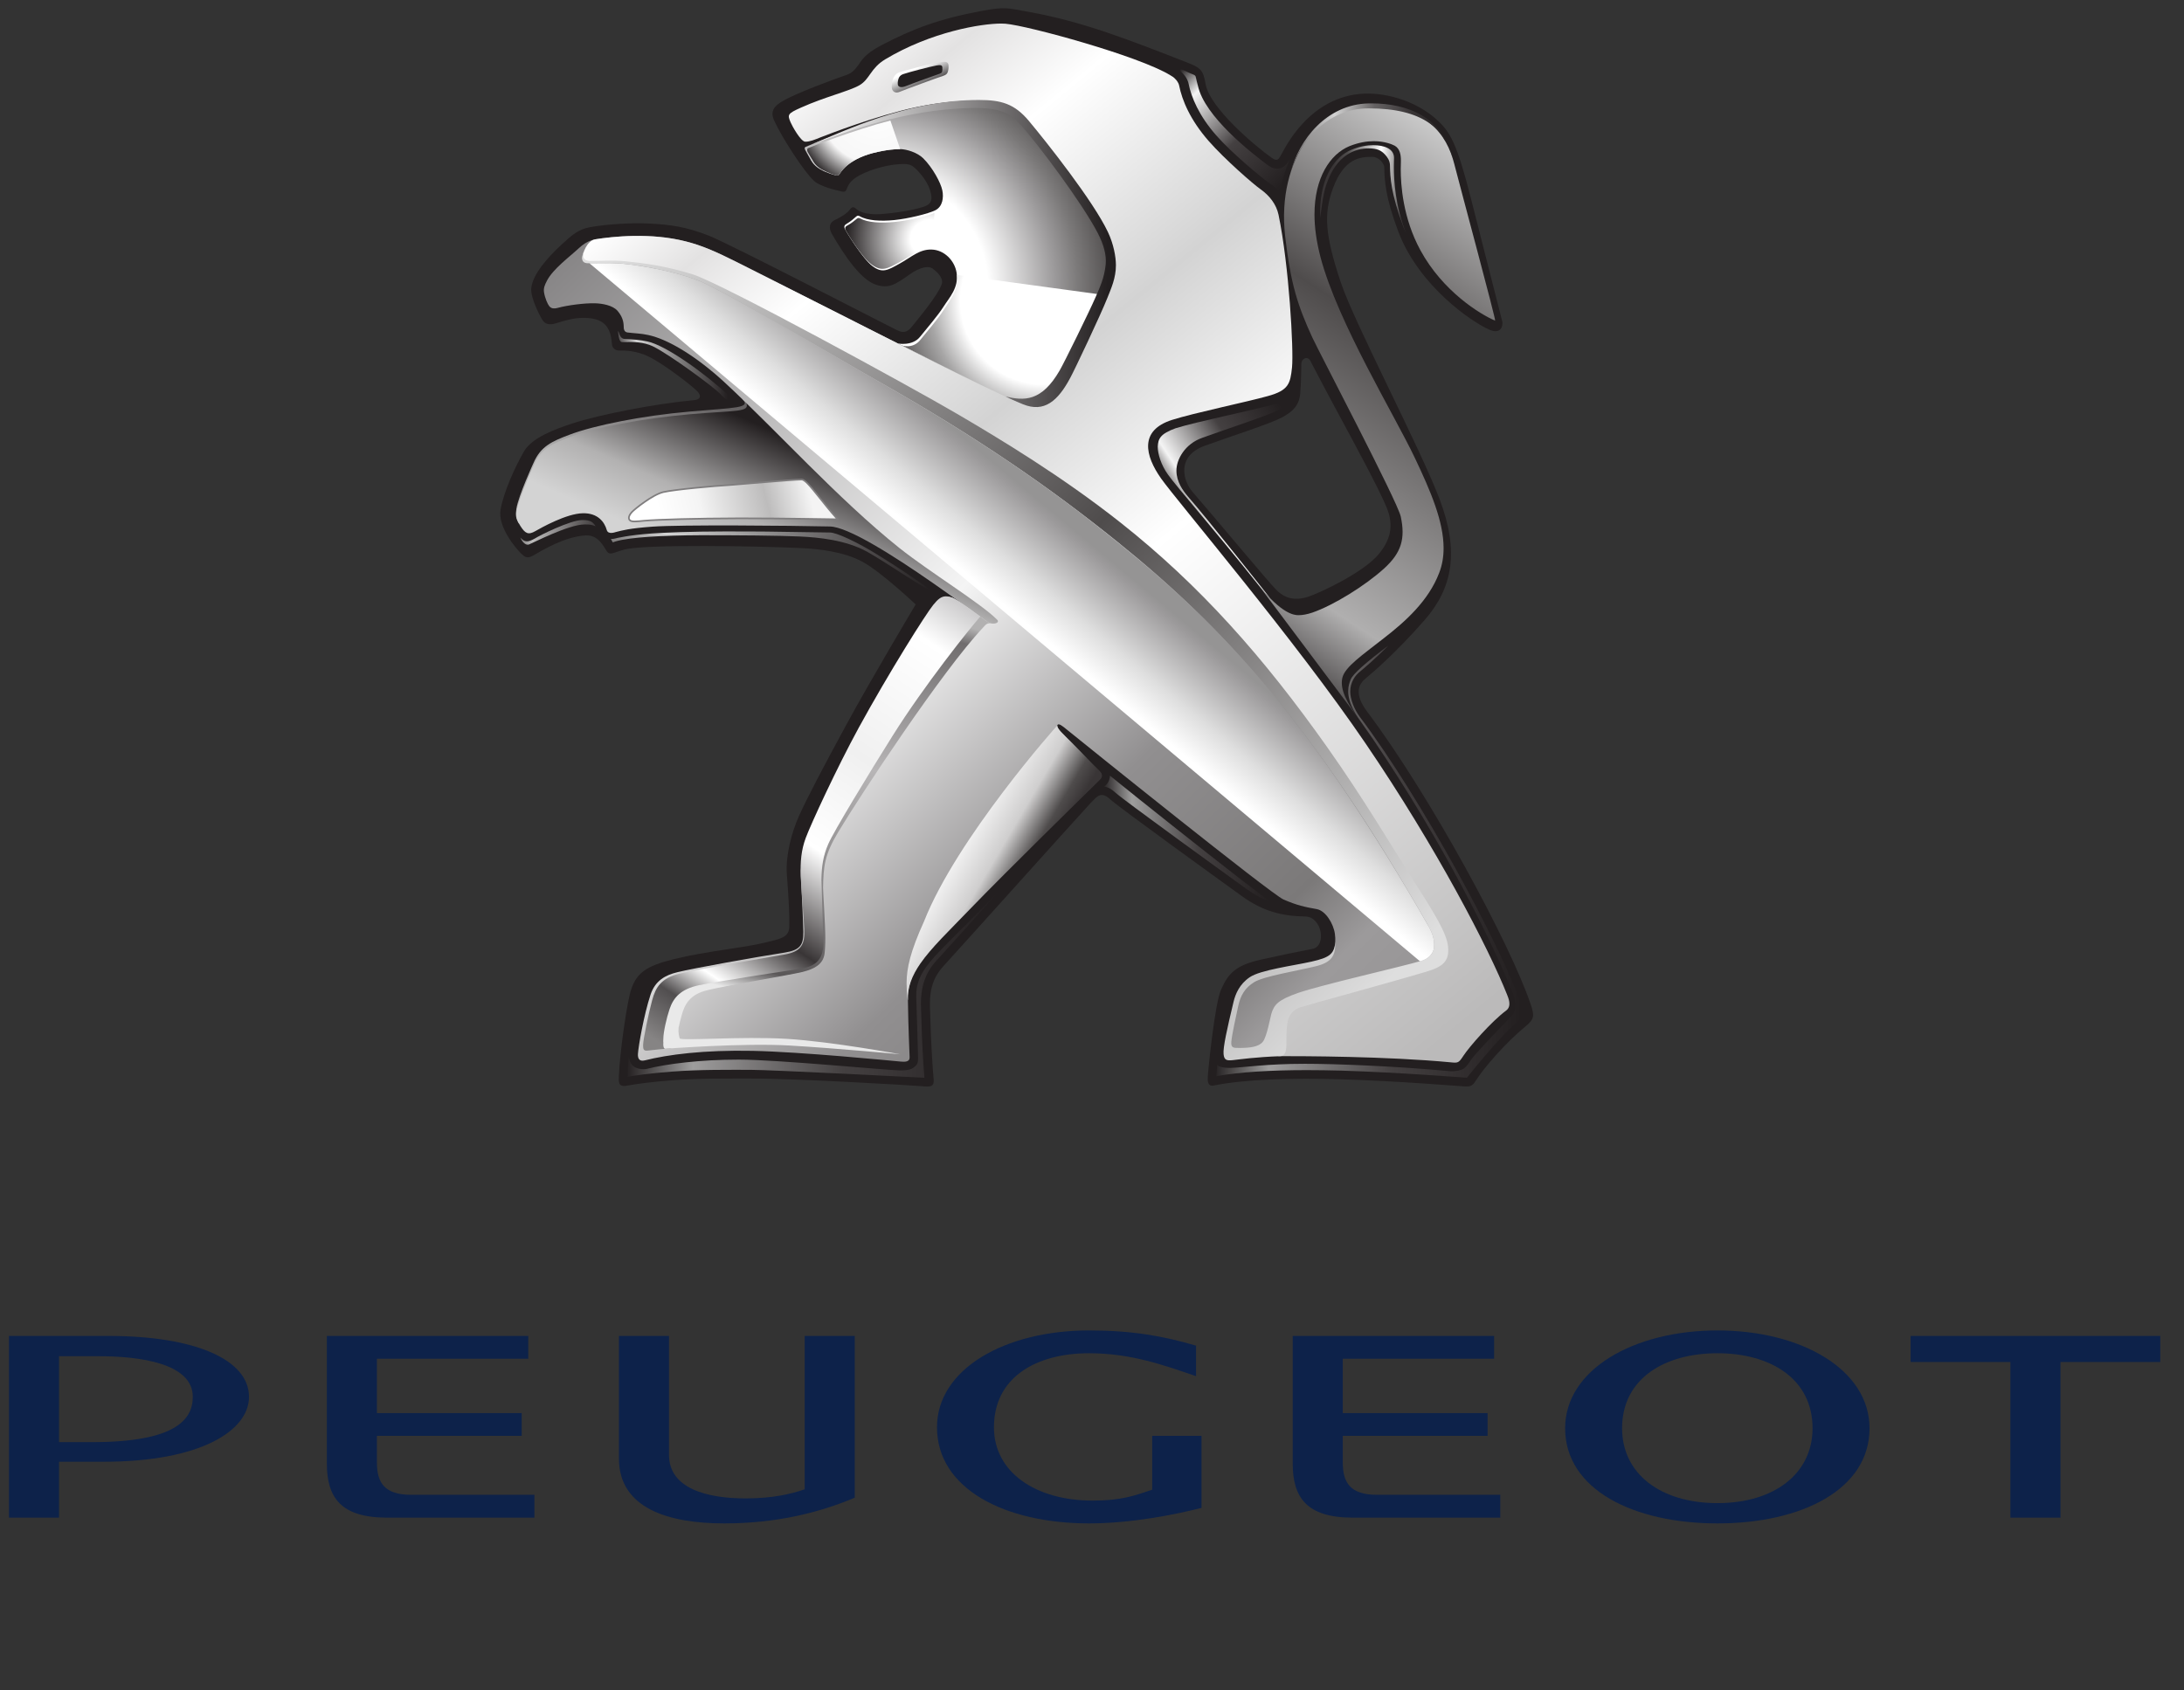<?xml version="1.0" encoding="UTF-8" standalone="no"?>
<!-- Created with Inkscape (http://www.inkscape.org/) -->
<svg
   xmlns:dc="http://purl.org/dc/elements/1.1/"
   xmlns:cc="http://creativecommons.org/ns#"
   xmlns:rdf="http://www.w3.org/1999/02/22-rdf-syntax-ns#"
   xmlns:svg="http://www.w3.org/2000/svg"
   xmlns="http://www.w3.org/2000/svg"
   xmlns:xlink="http://www.w3.org/1999/xlink"
   xmlns:sodipodi="http://sodipodi.sourceforge.net/DTD/sodipodi-0.dtd"
   xmlns:inkscape="http://www.inkscape.org/namespaces/inkscape"
   id="svg2443"
   sodipodi:version="0.32"
   inkscape:version="0.46"
   width="775"
   height="600"
   xml:space="preserve"
   sodipodi:docname="peu.svg"
   version="1.0"
   inkscape:output_extension="org.inkscape.output.svg.inkscape"><rect width="100%" height="100%" fill="#333333" stroke="none"/><defs
     id="defs2446"><inkscape:perspective
       sodipodi:type="inkscape:persp3d"
       inkscape:vp_x="0 : 526.18109 : 1"
       inkscape:vp_y="0 : 1000 : 0"
       inkscape:vp_z="744.09448 : 526.18109 : 1"
       inkscape:persp3d-origin="372.04724 : 350.78739 : 1"
       id="perspective2450" /><clipPath
       clipPathUnits="userSpaceOnUse"
       id="clipPath2460"><path
         d="M 28.346,115.654 L 841.889,115.654 L 841.889,566.929 L 28.346,566.929 L 28.346,115.654 z"
         id="path2462" /></clipPath><clipPath
       clipPathUnits="userSpaceOnUse"
       id="clipPath2476"><path
         d="M 0,0 L 841.89,0 L 841.89,595.276 L 0,595.276 L 0,0 z"
         id="path2478" /></clipPath><clipPath
       clipPathUnits="userSpaceOnUse"
       id="clipPath2488"><path
         d="M 734.331,28.346 L 813.543,28.346 L 813.543,84.22 L 734.331,84.22 L 734.331,28.346 z"
         id="path2490" /></clipPath><linearGradient
       x1="231.088"
       y1="213.375"
       x2="188.729"
       y2="148.497"
       gradientUnits="userSpaceOnUse"
       gradientTransform="matrix(0.279,0,0,0.279,725.138,19.154)"
       spreadMethod="pad"
       id="linearGradient2508"><stop
         style="stop-opacity:1;stop-color:#d3d3d3"
         offset="0"
         id="stop2510" /><stop
         style="stop-opacity:1;stop-color:#4f4c4c"
         offset="0.368"
         id="stop2512" /><stop
         style="stop-opacity:1;stop-color:#4f4c4c"
         offset="0.368"
         id="stop2514" /><stop
         style="stop-opacity:1;stop-color:#b0afaf"
         offset="0.813"
         id="stop2516" /><stop
         style="stop-opacity:1;stop-color:#231f20"
         offset="1"
         id="stop2518" /></linearGradient><linearGradient
       x1="112.045"
       y1="166.301"
       x2="119.725"
       y2="183.891"
       gradientUnits="userSpaceOnUse"
       gradientTransform="matrix(0.279,0,0,0.279,725.138,19.154)"
       spreadMethod="pad"
       id="linearGradient2534"><stop
         style="stop-opacity:1;stop-color:#b2b1b1"
         offset="0"
         id="stop2536" /><stop
         style="stop-opacity:1;stop-color:#b2b1b1"
         offset="0.2"
         id="stop2538" /><stop
         style="stop-opacity:1;stop-color:#656263"
         offset="0.99"
         id="stop2540" /><stop
         style="stop-opacity:1;stop-color:#656263"
         offset="0.99"
         id="stop2542" /><stop
         style="stop-opacity:1;stop-color:#656263"
         offset="1"
         id="stop2544" /></linearGradient><linearGradient
       x1="216.937"
       y1="208.542"
       x2="207.509"
       y2="209.433"
       gradientUnits="userSpaceOnUse"
       gradientTransform="matrix(0.279,0,0,0.279,725.138,19.154)"
       spreadMethod="pad"
       id="linearGradient2560"><stop
         style="stop-opacity:1;stop-color:#4f4c4c"
         offset="0"
         id="stop2562" /><stop
         style="stop-opacity:1;stop-color:#ffffff"
         offset="0.359"
         id="stop2564" /><stop
         style="stop-opacity:1;stop-color:#ffffff"
         offset="0.359"
         id="stop2566" /><stop
         style="stop-opacity:1;stop-color:#4f4c4c"
         offset="0.824"
         id="stop2568" /><stop
         style="stop-opacity:1;stop-color:#393536"
         offset="1"
         id="stop2570" /></linearGradient><linearGradient
       x1="131.957"
       y1="157.35"
       x2="139.603"
       y2="174.862"
       gradientUnits="userSpaceOnUse"
       gradientTransform="matrix(0.279,0,0,0.279,725.138,19.154)"
       spreadMethod="pad"
       id="linearGradient2586"><stop
         style="stop-opacity:1;stop-color:#d3d3d3"
         offset="0"
         id="stop2588" /><stop
         style="stop-opacity:1;stop-color:#b2b1b1"
         offset="0.368"
         id="stop2590" /><stop
         style="stop-opacity:1;stop-color:#231f20"
         offset="0.99"
         id="stop2592" /><stop
         style="stop-opacity:1;stop-color:#231f20"
         offset="1"
         id="stop2594" /></linearGradient><linearGradient
       x1="207.619"
       y1="73.15"
       x2="68.775"
       y2="214.4"
       gradientUnits="userSpaceOnUse"
       gradientTransform="matrix(0.279,0,0,0.279,725.138,19.154)"
       spreadMethod="pad"
       id="linearGradient2610"><stop
         style="stop-opacity:1;stop-color:#918f90"
         offset="0"
         id="stop2612" /><stop
         style="stop-opacity:1;stop-color:#9c9a9b"
         offset="0.121"
         id="stop2614" /><stop
         style="stop-opacity:1;stop-color:#9c9a9b"
         offset="0.121"
         id="stop2616" /><stop
         style="stop-opacity:1;stop-color:#7b7979"
         offset="0.17"
         id="stop2618" /><stop
         style="stop-opacity:1;stop-color:#918f90"
         offset="0.308"
         id="stop2620" /><stop
         style="stop-opacity:1;stop-color:#f4f4f4"
         offset="0.473"
         id="stop2622" /><stop
         style="stop-opacity:1;stop-color:#7f7d7e"
         offset="0.841"
         id="stop2624" /><stop
         style="stop-opacity:1;stop-color:#7f7d7e"
         offset="0.841"
         id="stop2626" /><stop
         style="stop-opacity:1;stop-color:#4f4c4c"
         offset="0.962"
         id="stop2628" /><stop
         style="stop-opacity:1;stop-color:#4f4c4c"
         offset="1"
         id="stop2630" /></linearGradient><radialGradient
       fx="147.383"
       fy="196.201"
       cx="147.383"
       cy="196.201"
       r="31.581"
       gradientUnits="userSpaceOnUse"
       gradientTransform="matrix(0.279,0,0,0.279,725.138,19.154)"
       spreadMethod="pad"
       id="radialGradient2646"><stop
         style="stop-opacity:1;stop-color:#ffffff"
         offset="0"
         id="stop2648" /><stop
         style="stop-opacity:1;stop-color:#ffffff"
         offset="0.467"
         id="stop2650" /><stop
         style="stop-opacity:1;stop-color:#9c9a9b"
         offset="0.747"
         id="stop2652" /><stop
         style="stop-opacity:1;stop-color:#9c9a9b"
         offset="0.747"
         id="stop2654" /><stop
         style="stop-opacity:1;stop-color:#7b7979"
         offset="0.846"
         id="stop2656" /><stop
         style="stop-opacity:1;stop-color:#4f4c4c"
         offset="1"
         id="stop2658" /></radialGradient><radialGradient
       fx="154.475"
       fy="189.206"
       cx="154.475"
       cy="189.206"
       r="11.153"
       gradientUnits="userSpaceOnUse"
       gradientTransform="matrix(0.279,0,0,0.269,725.138,24.762)"
       spreadMethod="pad"
       id="radialGradient2674"><stop
         style="stop-opacity:1;stop-color:#ffffff"
         offset="0"
         id="stop2676" /><stop
         style="stop-opacity:1;stop-color:#ffffff"
         offset="0.228"
         id="stop2678" /><stop
         style="stop-opacity:1;stop-color:#231f20"
         offset="1"
         id="stop2680" /></radialGradient><radialGradient
       fx="147.486"
       fy="219.954"
       cx="147.486"
       cy="219.954"
       r="13.143"
       gradientUnits="userSpaceOnUse"
       gradientTransform="matrix(0.279,0,0,0.279,725.138,19.154)"
       spreadMethod="pad"
       id="radialGradient2696"><stop
         style="stop-opacity:1;stop-color:#ffffff"
         offset="0"
         id="stop2698" /><stop
         style="stop-opacity:1;stop-color:#f7f7f7"
         offset="0.571"
         id="stop2700" /><stop
         style="stop-opacity:1;stop-color:#f7f7f7"
         offset="0.571"
         id="stop2702" /><stop
         style="stop-opacity:1;stop-color:#231f20"
         offset="0.863"
         id="stop2704" /><stop
         style="stop-opacity:1;stop-color:#231f20"
         offset="1"
         id="stop2706" /></radialGradient><radialGradient
       fx="169.539"
       fy="194.333"
       cx="169.539"
       cy="194.333"
       r="43.539"
       gradientUnits="userSpaceOnUse"
       gradientTransform="matrix(0.279,0,0,0.279,725.138,19.154)"
       spreadMethod="pad"
       id="radialGradient2722"><stop
         style="stop-opacity:1;stop-color:#ffffff"
         offset="0"
         id="stop2724" /><stop
         style="stop-opacity:1;stop-color:#ffffff"
         offset="0.253"
         id="stop2726" /><stop
         style="stop-opacity:1;stop-color:#a7a6a6"
         offset="0.346"
         id="stop2728" /><stop
         style="stop-opacity:1;stop-color:#a7a6a6"
         offset="0.346"
         id="stop2730" /><stop
         style="stop-opacity:1;stop-color:#7b7979"
         offset="0.412"
         id="stop2732" /><stop
         style="stop-opacity:1;stop-color:#4f4c4c"
         offset="0.473"
         id="stop2734" /><stop
         style="stop-opacity:1;stop-color:#4f4c4c"
         offset="1"
         id="stop2736" /></radialGradient><linearGradient
       x1="138.567"
       y1="169.025"
       x2="117.007"
       y2="163.635"
       gradientUnits="userSpaceOnUse"
       gradientTransform="matrix(0.279,0,0,0.279,725.138,19.154)"
       spreadMethod="pad"
       id="linearGradient2752"><stop
         style="stop-opacity:1;stop-color:#f4f4f4"
         offset="0"
         id="stop2754" /><stop
         style="stop-opacity:1;stop-color:#bdbcbc"
         offset="0.258"
         id="stop2756" /><stop
         style="stop-opacity:1;stop-color:#f4f4f4"
         offset="0.648"
         id="stop2758" /><stop
         style="stop-opacity:1;stop-color:#ffffff"
         offset="0.896"
         id="stop2760" /><stop
         style="stop-opacity:1;stop-color:#ffffff"
         offset="1"
         id="stop2762" /></linearGradient><clipPath
       clipPathUnits="userSpaceOnUse"
       id="clipPath2770"><path
         d="M 734.331,28.346 L 813.543,28.346 L 813.543,84.22 L 734.331,84.22 L 734.331,28.346 z"
         id="path2772" /></clipPath><linearGradient
       x1="979.119"
       y1="-114.084"
       x2="1205.83"
       y2="-390.298"
       gradientUnits="userSpaceOnUse"
       gradientTransform="matrix(0.122,0,0,0.122,643.669,95.584)"
       spreadMethod="pad"
       id="linearGradient2790"><stop
         style="stop-opacity:1;stop-color:#ffffff"
         offset="0"
         id="stop2792" /><stop
         style="stop-opacity:1;stop-color:#e3e2e2"
         offset="0.069"
         id="stop2794" /><stop
         style="stop-opacity:1;stop-color:#ffffff"
         offset="0.156"
         id="stop2796" /><stop
         style="stop-opacity:1;stop-color:#d3d3d3"
         offset="0.33"
         id="stop2798" /><stop
         style="stop-opacity:1;stop-color:#d3d3d3"
         offset="0.33"
         id="stop2800" /><stop
         style="stop-opacity:1;stop-color:#ffffff"
         offset="0.502"
         id="stop2802" /><stop
         style="stop-opacity:1;stop-color:#bbbaba"
         offset="0.98"
         id="stop2804" /><stop
         style="stop-opacity:1;stop-color:#bbbaba"
         offset="0.98"
         id="stop2806" /><stop
         style="stop-opacity:1;stop-color:#bbbaba"
         offset="1"
         id="stop2808" /></linearGradient><linearGradient
       x1="112.229"
       y1="200.091"
       x2="213.898"
       y2="103.525"
       gradientUnits="userSpaceOnUse"
       gradientTransform="matrix(0.279,0,0,0.279,725.138,19.154)"
       spreadMethod="pad"
       id="linearGradient2824"><stop
         style="stop-opacity:1;stop-color:#dedede"
         offset="0"
         id="stop2826" /><stop
         style="stop-opacity:1;stop-color:#4f4c4c"
         offset="0.507"
         id="stop2828" /><stop
         style="stop-opacity:1;stop-color:#dedede"
         offset="1"
         id="stop2830" /></linearGradient><linearGradient
       x1="161.073"
       y1="153.416"
       x2="121.641"
       y2="94.465"
       gradientUnits="userSpaceOnUse"
       gradientTransform="matrix(0.279,0,0,0.279,725.138,19.154)"
       spreadMethod="pad"
       id="linearGradient2846"><stop
         style="stop-opacity:1;stop-color:#c8c7c8"
         offset="0"
         id="stop2848" /><stop
         style="stop-opacity:1;stop-color:#ffffff"
         offset="0.1"
         id="stop2850" /><stop
         style="stop-opacity:1;stop-color:#f0f0f0"
         offset="0.349"
         id="stop2852" /><stop
         style="stop-opacity:1;stop-color:#ffffff"
         offset="0.538"
         id="stop2854" /><stop
         style="stop-opacity:1;stop-color:#393536"
         offset="0.714"
         id="stop2856" /><stop
         style="stop-opacity:1;stop-color:#ffffff"
         offset="0.841"
         id="stop2858" /><stop
         style="stop-opacity:1;stop-color:#514e4f"
         offset="0.91"
         id="stop2860" /><stop
         style="stop-opacity:1;stop-color:#868484"
         offset="1"
         id="stop2862" /></linearGradient><linearGradient
       x1="156.856"
       y1="122.493"
       x2="167.226"
       y2="116.385"
       gradientUnits="userSpaceOnUse"
       gradientTransform="matrix(0.279,0,0,0.279,725.138,19.154)"
       spreadMethod="pad"
       id="linearGradient2878"><stop
         style="stop-opacity:1;stop-color:#ffffff"
         offset="0"
         id="stop2880" /><stop
         style="stop-opacity:1;stop-color:#cfcece"
         offset="0.521"
         id="stop2882" /><stop
         style="stop-opacity:1;stop-color:#cfcece"
         offset="0.521"
         id="stop2884" /><stop
         style="stop-opacity:1;stop-color:#4f4c4c"
         offset="0.835"
         id="stop2886" /><stop
         style="stop-opacity:1;stop-color:#393536"
         offset="1"
         id="stop2888" /></linearGradient><linearGradient
       x1="162.557"
       y1="150.942"
       x2="173.545"
       y2="164.097"
       gradientUnits="userSpaceOnUse"
       gradientTransform="matrix(0.279,0,0,0.279,725.138,19.154)"
       spreadMethod="pad"
       id="linearGradient2904"><stop
         style="stop-opacity:1;stop-color:#ffffff"
         offset="0"
         id="stop2906" /><stop
         style="stop-opacity:1;stop-color:#ffffff"
         offset="0.209"
         id="stop2908" /><stop
         style="stop-opacity:1;stop-color:#dedede"
         offset="0.5"
         id="stop2910" /><stop
         style="stop-opacity:1;stop-color:#dedede"
         offset="0.5"
         id="stop2912" /><stop
         style="stop-opacity:1;stop-color:#9c9a9b"
         offset="0.945"
         id="stop2914" /><stop
         style="stop-opacity:1;stop-color:#959494"
         offset="1"
         id="stop2916" /></linearGradient><linearGradient
       x1="186.975"
       y1="224.346"
       x2="201.3"
       y2="209.691"
       gradientUnits="userSpaceOnUse"
       gradientTransform="matrix(0.279,0,0,0.279,725.138,19.154)"
       spreadMethod="pad"
       id="linearGradient2932"><stop
         style="stop-opacity:1;stop-color:#231f20"
         offset="0"
         id="stop2934" /><stop
         style="stop-opacity:1;stop-color:#f4f4f4"
         offset="0.179"
         id="stop2936" /><stop
         style="stop-opacity:1;stop-color:#444041"
         offset="0.579"
         id="stop2938" /><stop
         style="stop-opacity:1;stop-color:#231f20"
         offset="1"
         id="stop2940" /></linearGradient><linearGradient
       x1="188.748"
       y1="163.34"
       x2="205.044"
       y2="174.039"
       gradientUnits="userSpaceOnUse"
       gradientTransform="matrix(0.279,0,0,0.279,725.138,19.154)"
       spreadMethod="pad"
       id="linearGradient2956"><stop
         style="stop-opacity:1;stop-color:#231f20"
         offset="0"
         id="stop2958" /><stop
         style="stop-opacity:1;stop-color:#f4f4f4"
         offset="0.179"
         id="stop2960" /><stop
         style="stop-opacity:1;stop-color:#444041"
         offset="0.579"
         id="stop2962" /><stop
         style="stop-opacity:1;stop-color:#231f20"
         offset="1"
         id="stop2964" /></linearGradient><linearGradient
       x1="201.762"
       y1="215.475"
       x2="223.172"
       y2="215.475"
       gradientUnits="userSpaceOnUse"
       gradientTransform="matrix(0.279,0,0,0.279,725.138,19.154)"
       spreadMethod="pad"
       id="linearGradient2980"><stop
         style="stop-opacity:1;stop-color:#656263"
         offset="0"
         id="stop2982" /><stop
         style="stop-opacity:1;stop-color:#d3d3d3"
         offset="0.286"
         id="stop2984" /><stop
         style="stop-opacity:1;stop-color:#656263"
         offset="0.533"
         id="stop2986" /><stop
         style="stop-opacity:1;stop-color:#393536"
         offset="0.758"
         id="stop2988" /><stop
         style="stop-opacity:1;stop-color:#231f20"
         offset="1"
         id="stop2990" /></linearGradient><linearGradient
       x1="114.376"
       y1="104.141"
       x2="163.744"
       y2="104.141"
       gradientUnits="userSpaceOnUse"
       gradientTransform="matrix(0.279,0,0,0.279,725.138,19.154)"
       spreadMethod="pad"
       id="linearGradient3006"><stop
         style="stop-opacity:1;stop-color:#231f20"
         offset="0"
         id="stop3008" /><stop
         style="stop-opacity:1;stop-color:#9e9d9d"
         offset="0.179"
         id="stop3010" /><stop
         style="stop-opacity:1;stop-color:#444041"
         offset="0.579"
         id="stop3012" /><stop
         style="stop-opacity:1;stop-color:#231f20"
         offset="1"
         id="stop3014" /></linearGradient><linearGradient
       x1="177.193"
       y1="123.087"
       x2="199.273"
       y2="123.087"
       gradientUnits="userSpaceOnUse"
       gradientTransform="matrix(0.279,0,0,0.279,725.138,19.154)"
       spreadMethod="pad"
       id="linearGradient3030"><stop
         style="stop-opacity:1;stop-color:#231f20"
         offset="0"
         id="stop3032" /><stop
         style="stop-opacity:1;stop-color:#9e9d9d"
         offset="0.179"
         id="stop3034" /><stop
         style="stop-opacity:1;stop-color:#444041"
         offset="0.579"
         id="stop3036" /><stop
         style="stop-opacity:1;stop-color:#231f20"
         offset="1"
         id="stop3038" /></linearGradient><linearGradient
       x1="191.977"
       y1="120.12"
       x2="232.533"
       y2="120.12"
       gradientUnits="userSpaceOnUse"
       gradientTransform="matrix(0.279,0,0,0.279,725.138,19.154)"
       spreadMethod="pad"
       id="linearGradient3054"><stop
         style="stop-opacity:1;stop-color:#231f20"
         offset="0"
         id="stop3056" /><stop
         style="stop-opacity:1;stop-color:#9e9d9d"
         offset="0.179"
         id="stop3058" /><stop
         style="stop-opacity:1;stop-color:#444041"
         offset="0.579"
         id="stop3060" /><stop
         style="stop-opacity:1;stop-color:#231f20"
         offset="1"
         id="stop3062" /></linearGradient><linearGradient
       x1="112.208"
       y1="159.734"
       x2="154.483"
       y2="159.734"
       gradientUnits="userSpaceOnUse"
       gradientTransform="matrix(0.279,0,0,0.279,725.138,19.154)"
       spreadMethod="pad"
       id="linearGradient3078"><stop
         style="stop-opacity:1;stop-color:#7b7979"
         offset="0"
         id="stop3080" /><stop
         style="stop-opacity:1;stop-color:#d3d3d3"
         offset="0.179"
         id="stop3082" /><stop
         style="stop-opacity:1;stop-color:#231f20"
         offset="1"
         id="stop3084" /></linearGradient><linearGradient
       x1="113.141"
       y1="185.773"
       x2="127.816"
       y2="185.773"
       gradientUnits="userSpaceOnUse"
       gradientTransform="matrix(0.279,0,0,0.279,725.138,19.154)"
       spreadMethod="pad"
       id="linearGradient3100"><stop
         style="stop-opacity:1;stop-color:#444041"
         offset="0"
         id="stop3102" /><stop
         style="stop-opacity:1;stop-color:#d3d3d3"
         offset="0.179"
         id="stop3104" /><stop
         style="stop-opacity:1;stop-color:#231f20"
         offset="1"
         id="stop3106" /></linearGradient><linearGradient
       x1="100.288"
       y1="163.527"
       x2="110.19"
       y2="163.527"
       gradientUnits="userSpaceOnUse"
       gradientTransform="matrix(0.279,0,0,0.279,725.138,19.154)"
       spreadMethod="pad"
       id="linearGradient3122"><stop
         style="stop-opacity:1;stop-color:#7b7979"
         offset="0"
         id="stop3124" /><stop
         style="stop-opacity:1;stop-color:#bdbcbc"
         offset="0.179"
         id="stop3126" /><stop
         style="stop-opacity:1;stop-color:#444041"
         offset="1"
         id="stop3128" /></linearGradient><linearGradient
       x1="152.355"
       y1="224.878"
       x2="153.432"
       y2="222.51"
       gradientUnits="userSpaceOnUse"
       gradientTransform="matrix(0.279,0,0,0.279,725.138,19.154)"
       spreadMethod="pad"
       id="linearGradient3144"><stop
         style="stop-opacity:1;stop-color:#ffffff"
         offset="0"
         id="stop3146" /><stop
         style="stop-opacity:1;stop-color:#eeeeee"
         offset="0.115"
         id="stop3148" /><stop
         style="stop-opacity:1;stop-color:#5a5758"
         offset="0.907"
         id="stop3150" /><stop
         style="stop-opacity:1;stop-color:#5a5758"
         offset="1"
         id="stop3152" /></linearGradient><clipPath
       clipPathUnits="userSpaceOnUse"
       id="clipPath3160"><path
         d="M 734.331,28.346 L 813.543,28.346 L 813.543,84.22 L 734.331,84.22 L 734.331,28.346 z"
         id="path3162" /></clipPath><linearGradient
       x1="138.748"
       y1="200.446"
       x2="178.752"
       y2="200.446"
       gradientUnits="userSpaceOnUse"
       gradientTransform="matrix(0.279,0,0,0.279,725.138,19.154)"
       spreadMethod="pad"
       id="linearGradient3180"><stop
         style="stop-opacity:1;stop-color:#ffffff"
         offset="0"
         id="stop3182" /><stop
         style="stop-opacity:1;stop-color:#231f20"
         offset="0.98"
         id="stop3184" /><stop
         style="stop-opacity:1;stop-color:#231f20"
         offset="0.98"
         id="stop3186" /><stop
         style="stop-opacity:1;stop-color:#231f20"
         offset="1"
         id="stop3188" /></linearGradient><linearGradient
       x1="136.133"
       y1="101.237"
       x2="150.961"
       y2="153.681"
       gradientUnits="userSpaceOnUse"
       gradientTransform="matrix(0.279,0,0,0.279,725.138,19.154)"
       spreadMethod="pad"
       id="linearGradient3204"><stop
         style="stop-opacity:1;stop-color:#e9e9e9"
         offset="0"
         id="stop3206" /><stop
         style="stop-opacity:1;stop-color:#5a5758"
         offset="0.066"
         id="stop3208" /><stop
         style="stop-opacity:1;stop-color:#918f90"
         offset="0.352"
         id="stop3210" /><stop
         style="stop-opacity:1;stop-color:#b7b5b6"
         offset="0.604"
         id="stop3212" /><stop
         style="stop-opacity:1;stop-color:#706d6e"
         offset="0.959"
         id="stop3214" /><stop
         style="stop-opacity:1;stop-color:#b2b1b1"
         offset="1"
         id="stop3216" /></linearGradient><clipPath
       clipPathUnits="userSpaceOnUse"
       id="clipPath3224"><path
         d="M 734.331,28.346 L 813.543,28.346 L 813.543,84.22 L 734.331,84.22 L 734.331,28.346 z"
         id="path3226" /></clipPath><linearGradient
       inkscape:collect="always"
       xlink:href="#linearGradient2508"
       id="linearGradient3421"
       gradientUnits="userSpaceOnUse"
       gradientTransform="matrix(0.279,0,0,0.279,725.138,19.154)"
       spreadMethod="pad"
       x1="231.088"
       y1="213.375"
       x2="188.729"
       y2="148.497" /><linearGradient
       inkscape:collect="always"
       xlink:href="#linearGradient2534"
       id="linearGradient3423"
       gradientUnits="userSpaceOnUse"
       gradientTransform="matrix(0.279,0,0,0.279,725.138,19.154)"
       spreadMethod="pad"
       x1="112.045"
       y1="166.301"
       x2="119.725"
       y2="183.891" /><linearGradient
       inkscape:collect="always"
       xlink:href="#linearGradient2560"
       id="linearGradient3425"
       gradientUnits="userSpaceOnUse"
       gradientTransform="matrix(0.279,0,0,0.279,725.138,19.154)"
       spreadMethod="pad"
       x1="216.937"
       y1="208.542"
       x2="207.509"
       y2="209.433" /><linearGradient
       inkscape:collect="always"
       xlink:href="#linearGradient2586"
       id="linearGradient3427"
       gradientUnits="userSpaceOnUse"
       gradientTransform="matrix(0.279,0,0,0.279,725.138,19.154)"
       spreadMethod="pad"
       x1="131.957"
       y1="157.35"
       x2="139.603"
       y2="174.862" /><linearGradient
       inkscape:collect="always"
       xlink:href="#linearGradient2610"
       id="linearGradient3429"
       gradientUnits="userSpaceOnUse"
       gradientTransform="matrix(0.279,0,0,0.279,725.138,19.154)"
       spreadMethod="pad"
       x1="207.619"
       y1="73.15"
       x2="68.775"
       y2="214.4" /><radialGradient
       inkscape:collect="always"
       xlink:href="#radialGradient2646"
       id="radialGradient3431"
       gradientUnits="userSpaceOnUse"
       gradientTransform="matrix(0.279,0,0,0.279,725.138,19.154)"
       spreadMethod="pad"
       cx="147.383"
       cy="196.201"
       fx="147.383"
       fy="196.201"
       r="31.581" /><radialGradient
       inkscape:collect="always"
       xlink:href="#radialGradient2674"
       id="radialGradient3433"
       gradientUnits="userSpaceOnUse"
       gradientTransform="matrix(0.279,0,0,0.269,725.138,24.762)"
       spreadMethod="pad"
       cx="154.475"
       cy="189.206"
       fx="154.475"
       fy="189.206"
       r="11.153" /><radialGradient
       inkscape:collect="always"
       xlink:href="#radialGradient2696"
       id="radialGradient3435"
       gradientUnits="userSpaceOnUse"
       gradientTransform="matrix(0.279,0,0,0.279,725.138,19.154)"
       spreadMethod="pad"
       cx="147.486"
       cy="219.954"
       fx="147.486"
       fy="219.954"
       r="13.143" /><radialGradient
       inkscape:collect="always"
       xlink:href="#radialGradient2722"
       id="radialGradient3437"
       gradientUnits="userSpaceOnUse"
       gradientTransform="matrix(0.279,0,0,0.279,725.138,19.154)"
       spreadMethod="pad"
       cx="169.539"
       cy="194.333"
       fx="169.539"
       fy="194.333"
       r="43.539" /><linearGradient
       inkscape:collect="always"
       xlink:href="#linearGradient2752"
       id="linearGradient3439"
       gradientUnits="userSpaceOnUse"
       gradientTransform="matrix(0.279,0,0,0.279,725.138,19.154)"
       spreadMethod="pad"
       x1="138.567"
       y1="169.025"
       x2="117.007"
       y2="163.635" /><linearGradient
       inkscape:collect="always"
       xlink:href="#linearGradient2790"
       id="linearGradient3441"
       gradientUnits="userSpaceOnUse"
       gradientTransform="matrix(0.122,0,0,0.122,643.669,95.584)"
       spreadMethod="pad"
       x1="979.119"
       y1="-114.084"
       x2="1205.83"
       y2="-390.298" /><linearGradient
       inkscape:collect="always"
       xlink:href="#linearGradient2824"
       id="linearGradient3443"
       gradientUnits="userSpaceOnUse"
       gradientTransform="matrix(0.279,0,0,0.279,725.138,19.154)"
       spreadMethod="pad"
       x1="112.229"
       y1="200.091"
       x2="213.898"
       y2="103.525" /><linearGradient
       inkscape:collect="always"
       xlink:href="#linearGradient2846"
       id="linearGradient3445"
       gradientUnits="userSpaceOnUse"
       gradientTransform="matrix(0.279,0,0,0.279,725.138,19.154)"
       spreadMethod="pad"
       x1="161.073"
       y1="153.416"
       x2="121.641"
       y2="94.465" /><linearGradient
       inkscape:collect="always"
       xlink:href="#linearGradient2878"
       id="linearGradient3447"
       gradientUnits="userSpaceOnUse"
       gradientTransform="matrix(0.279,0,0,0.279,725.138,19.154)"
       spreadMethod="pad"
       x1="156.856"
       y1="122.493"
       x2="167.226"
       y2="116.385" /><linearGradient
       inkscape:collect="always"
       xlink:href="#linearGradient2904"
       id="linearGradient3449"
       gradientUnits="userSpaceOnUse"
       gradientTransform="matrix(0.279,0,0,0.279,725.138,19.154)"
       spreadMethod="pad"
       x1="162.557"
       y1="150.942"
       x2="173.545"
       y2="164.097" /><linearGradient
       inkscape:collect="always"
       xlink:href="#linearGradient2932"
       id="linearGradient3451"
       gradientUnits="userSpaceOnUse"
       gradientTransform="matrix(0.279,0,0,0.279,725.138,19.154)"
       spreadMethod="pad"
       x1="186.975"
       y1="224.346"
       x2="201.3"
       y2="209.691" /><linearGradient
       inkscape:collect="always"
       xlink:href="#linearGradient2956"
       id="linearGradient3453"
       gradientUnits="userSpaceOnUse"
       gradientTransform="matrix(0.279,0,0,0.279,725.138,19.154)"
       spreadMethod="pad"
       x1="188.748"
       y1="163.34"
       x2="205.044"
       y2="174.039" /><linearGradient
       inkscape:collect="always"
       xlink:href="#linearGradient2980"
       id="linearGradient3455"
       gradientUnits="userSpaceOnUse"
       gradientTransform="matrix(0.279,0,0,0.279,725.138,19.154)"
       spreadMethod="pad"
       x1="201.762"
       y1="215.475"
       x2="223.172"
       y2="215.475" /><linearGradient
       inkscape:collect="always"
       xlink:href="#linearGradient3006"
       id="linearGradient3457"
       gradientUnits="userSpaceOnUse"
       gradientTransform="matrix(0.279,0,0,0.279,725.138,19.154)"
       spreadMethod="pad"
       x1="114.376"
       y1="104.141"
       x2="163.744"
       y2="104.141" /><linearGradient
       inkscape:collect="always"
       xlink:href="#linearGradient3030"
       id="linearGradient3459"
       gradientUnits="userSpaceOnUse"
       gradientTransform="matrix(0.279,0,0,0.279,725.138,19.154)"
       spreadMethod="pad"
       x1="177.193"
       y1="123.087"
       x2="199.273"
       y2="123.087" /><linearGradient
       inkscape:collect="always"
       xlink:href="#linearGradient3054"
       id="linearGradient3461"
       gradientUnits="userSpaceOnUse"
       gradientTransform="matrix(0.279,0,0,0.279,725.138,19.154)"
       spreadMethod="pad"
       x1="191.977"
       y1="120.12"
       x2="232.533"
       y2="120.12" /><linearGradient
       inkscape:collect="always"
       xlink:href="#linearGradient3078"
       id="linearGradient3463"
       gradientUnits="userSpaceOnUse"
       gradientTransform="matrix(0.279,0,0,0.279,725.138,19.154)"
       spreadMethod="pad"
       x1="112.208"
       y1="159.734"
       x2="154.483"
       y2="159.734" /><linearGradient
       inkscape:collect="always"
       xlink:href="#linearGradient3100"
       id="linearGradient3465"
       gradientUnits="userSpaceOnUse"
       gradientTransform="matrix(0.279,0,0,0.279,725.138,19.154)"
       spreadMethod="pad"
       x1="113.141"
       y1="185.773"
       x2="127.816"
       y2="185.773" /><linearGradient
       inkscape:collect="always"
       xlink:href="#linearGradient3122"
       id="linearGradient3467"
       gradientUnits="userSpaceOnUse"
       gradientTransform="matrix(0.279,0,0,0.279,725.138,19.154)"
       spreadMethod="pad"
       x1="100.288"
       y1="163.527"
       x2="110.19"
       y2="163.527" /><linearGradient
       inkscape:collect="always"
       xlink:href="#linearGradient3144"
       id="linearGradient3469"
       gradientUnits="userSpaceOnUse"
       gradientTransform="matrix(0.279,0,0,0.279,725.138,19.154)"
       spreadMethod="pad"
       x1="152.355"
       y1="224.878"
       x2="153.432"
       y2="222.51" /><linearGradient
       inkscape:collect="always"
       xlink:href="#linearGradient3180"
       id="linearGradient3471"
       gradientUnits="userSpaceOnUse"
       gradientTransform="matrix(0.279,0,0,0.279,725.138,19.154)"
       spreadMethod="pad"
       x1="138.748"
       y1="200.446"
       x2="178.752"
       y2="200.446" /><linearGradient
       inkscape:collect="always"
       xlink:href="#linearGradient3204"
       id="linearGradient3473"
       gradientUnits="userSpaceOnUse"
       gradientTransform="matrix(0.279,0,0,0.279,725.138,19.154)"
       spreadMethod="pad"
       x1="136.133"
       y1="101.237"
       x2="150.961"
       y2="153.681" /></defs><sodipodi:namedview
     inkscape:window-height="750"
     inkscape:window-width="1280"
     inkscape:pageshadow="2"
     inkscape:pageopacity="0.0"
     guidetolerance="10.0"
     gridtolerance="10.0"
     objecttolerance="10.0"
     borderopacity="1.0"
     bordercolor="#666666"
     pagecolor="#ffffff"
     id="base"
     showgrid="false"
     inkscape:zoom="1"
     inkscape:cx="49.506874"
     inkscape:cy="34.877579"
     inkscape:window-x="-8"
     inkscape:window-y="-8"
     inkscape:current-layer="g2452" />
     <g transform="scale(2)">
     <g
     id="g2452"
     inkscape:groupmode="layer"
     inkscape:label="peu"
     transform="matrix(1.25,0,0,-1.25,-774.55,206.188)"><g
       id="g3256"
       transform="matrix(3.855,0,0,3.855,-2209.933,-160.615)"><g
         id="g2484"><g
           clip-path="url(#clipPath2488)"
           id="g2486"><g
             transform="translate(790.361,47.464)"
             id="g2492"><path
               id="path2494"
               style="fill:#231f20;fill-opacity:1;fill-rule:nonzero;stroke:none"
               d="M 0,0 C -0.734,2.189 -3.693,7.684 -6.019,10.776 C -6.522,11.45 -6.334,11.796 -6.065,12.014 C -5.797,12.232 -4.931,12.98 -3.907,14.152 C -2.872,15.335 -2.623,16.673 -3.355,18.608 C -4.083,20.525 -6.488,25.081 -6.993,26.591 C -7.572,28.331 -7.63,29.106 -7.281,30.054 C -6.87,31.171 -6.27,31.218 -5.818,31.211 C -5.575,31.206 -5.393,30.95 -5.392,30.833 C -5.38,30.341 -5.355,29.733 -4.875,28.461 C -4.108,26.436 -2.141,25.113 -1.52,24.846 C -1.088,24.659 -1.01,24.994 -1.048,25.156 C -1.088,25.316 -1.728,27.826 -2.209,29.712 C -2.711,31.689 -2.964,32.118 -3.411,32.537 C -4.123,33.213 -5.206,33.575 -6.122,33.54 C -8.165,33.46 -9.068,31.486 -9.18,31.303 C -9.277,31.139 -9.315,31.024 -9.523,31.168 C -10.107,31.576 -11.813,33.001 -11.97,33.893 C -12.062,34.421 -12.154,34.494 -12.681,34.699 C -14.731,35.499 -16.507,36.202 -18.473,36.549 C -19.261,36.688 -19.303,36.756 -20.223,36.585 C -21.785,36.293 -22.743,35.933 -23.916,35.318 C -24.563,34.975 -24.638,34.745 -24.764,34.583 C -24.861,34.455 -24.966,34.302 -25.2,34.226 C -25.59,34.099 -27.039,33.559 -27.536,33.27 C -27.846,33.09 -28.015,32.9 -27.856,32.55 C -27.578,31.932 -26.744,30.644 -26.38,30.32 C -26.159,30.125 -25.605,29.99 -25.473,29.962 C -25.342,29.93 -25.249,29.892 -25.2,29.99 C -25.146,30.098 -25.126,30.255 -24.866,30.437 C -24.477,30.71 -23.754,30.899 -23.369,30.933 C -23.074,30.958 -22.894,30.967 -22.742,30.858 C -22.591,30.747 -22.242,30.375 -22.121,30.001 C -22,29.627 -22.076,29.487 -22.285,29.399 C -22.495,29.311 -23.123,29.169 -23.851,29.11 C -24.576,29.051 -24.783,29.252 -24.834,29.297 C -24.872,29.338 -24.968,29.4 -25.042,29.302 C -25.164,29.132 -25.347,29.022 -25.631,28.881 C -25.792,28.803 -25.878,28.632 -25.725,28.365 C -25.263,27.566 -24.654,26.668 -24.089,26.497 C -23.639,26.357 -23.398,26.504 -22.892,26.865 C -22.44,27.192 -22.146,27.19 -22.022,27.099 C -21.886,26.997 -21.613,26.766 -21.683,26.535 C -21.803,26.134 -22.612,25.177 -22.767,24.98 C -22.913,24.794 -23.051,24.694 -23.312,24.819 C -23.695,25.002 -29.5,28.014 -30.276,28.316 C -31.121,28.641 -31.676,28.72 -32.508,28.758 C -33.181,28.788 -34.079,28.723 -34.641,28.621 C -35.051,28.545 -35.284,28.351 -35.666,27.998 C -36.192,27.512 -36.747,26.891 -36.799,26.373 C -36.837,26 -36.422,25.24 -36.377,25.187 C -36.332,25.13 -36.255,25.025 -36.03,25.05 C -35.801,25.075 -35.227,25.374 -34.541,25.255 C -33.92,25.147 -33.857,24.659 -33.825,24.285 C -33.82,24.221 -33.742,24.076 -33.566,24.079 C -33.319,24.082 -32.932,24.074 -32.485,23.86 C -31.934,23.599 -30.844,22.754 -30.676,22.567 C -30.54,22.414 -30.549,22.276 -30.808,22.251 C -32.193,22.128 -34.3,21.717 -35.274,21.397 C -35.966,21.171 -36.782,20.86 -37.07,20.359 C -37.397,19.791 -37.811,18.88 -37.928,18.229 C -38.047,17.582 -37.354,16.779 -37.169,16.6 C -37.044,16.479 -36.959,16.403 -36.738,16.524 C -36.4,16.718 -35.581,17.223 -34.797,17.27 C -34.321,17.297 -34.131,16.849 -34.017,16.685 C -33.902,16.523 -33.792,16.635 -33.366,16.75 C -32.611,16.953 -28.399,16.876 -26.912,16.806 C -26.232,16.777 -25.286,16.676 -24.59,16.292 C -23.898,15.911 -22.645,14.728 -22.645,14.728 C -22.645,14.728 -24.309,11.938 -25.205,10.284 C -26.035,8.756 -26.64,7.608 -26.939,6.943 C -27.214,6.335 -27.438,5.473 -27.389,4.794 C -27.314,3.8 -27.288,3.29 -27.3,2.84 C -27.313,2.444 -27.682,2.401 -28.205,2.272 C -28.927,2.088 -30.366,1.956 -31.532,1.669 C -32.592,1.405 -32.987,1.155 -33.179,0.336 C -33.327,-0.302 -33.546,-1.887 -33.572,-2.622 C -33.584,-2.918 -33.589,-3.063 -33.213,-2.985 C -32.997,-2.943 -32.373,-2.853 -31.579,-2.795 C -30.595,-2.72 -29.53,-2.735 -28.707,-2.733 C -27.192,-2.724 -22.72,-2.985 -22.419,-3.015 C -22.037,-3.053 -21.96,-3.006 -21.985,-2.739 C -22.022,-2.387 -22.086,-1.263 -22.102,-0.593 C -22.121,0.08 -22.222,0.761 -21.616,1.415 C -21.013,2.071 -16.455,7.153 -16.203,7.414 C -15.982,7.635 -15.834,7.871 -15.496,7.561 C -15.153,7.246 -11.401,4.541 -10.638,3.988 C -9.876,3.435 -9.167,3.247 -8.299,3.235 C -7.68,3.224 -7.507,2.144 -8.034,2.042 C -8.575,1.939 -9.398,1.769 -9.974,1.638 C -10.862,1.43 -11.134,1.141 -11.401,0.542 C -11.63,0.037 -11.881,-2.446 -11.889,-2.661 C -11.896,-2.815 -11.905,-3.039 -11.661,-2.988 C -10.566,-2.766 -8.83,-2.703 -6.973,-2.761 C -4.842,-2.827 -2.772,-3.003 -2.482,-3.02 C -2.168,-3.042 -2.138,-2.995 -1.98,-2.75 C -1.711,-2.329 -0.909,-1.402 -0.211,-0.83 C 0.138,-0.546 0.145,-0.428 0,0 M -8.187,15.013 C -8.728,14.836 -9.08,14.989 -9.343,15.24 C -9.608,15.492 -11.758,18.08 -12.45,18.871 C -12.798,19.27 -13.059,20.181 -12.01,20.569 C -11.15,20.882 -9.608,21.377 -9.18,21.603 C -8.751,21.829 -8.526,22.061 -8.485,22.5 C -8.451,22.941 -8.447,23.436 -8.445,23.601 C -8.442,23.767 -8.227,23.9 -8.117,23.705 C -8.041,23.567 -7.655,22.814 -7.184,21.943 C -6.48,20.635 -5.592,19 -5.303,18.297 C -5.03,17.626 -5.164,17.114 -5.58,16.598 C -6.144,15.9 -7.791,15.142 -8.187,15.013" /></g></g></g><g
         id="g2496"><g
           id="g2498"><g
             id="g2504"><g
               id="g2506"><path
                 id="path2520"
                 style="fill:url(#linearGradient3421);stroke:none"
                 d="M 784.373,80.601 C 782.695,80.609 780.995,78.664 781.319,75.764 L 781.319,75.764 C 781.52,73.988 781.791,73.179 782.317,72.031 L 782.317,72.031 C 782.579,71.465 785.443,66.01 785.576,65.433 L 785.576,65.433 C 785.754,64.607 785.596,64.091 784.962,63.514 L 784.962,63.514 C 784.261,62.88 783.102,62.16 782.32,61.891 L 782.32,61.891 C 782.134,61.828 781.964,61.796 781.81,61.796 L 781.81,61.796 C 781.633,61.796 781.19,61.857 780.352,62.889 L 780.352,62.889 L 784.054,57.95 C 783.581,58.582 783.337,59.059 783.423,59.477 L 783.423,59.477 C 783.508,59.89 784.183,60.34 784.957,60.951 L 784.957,60.951 C 785.735,61.554 786.595,62.317 786.989,63.348 L 786.989,63.348 C 787.104,63.642 787.154,63.946 787.154,64.265 L 787.154,64.265 C 787.154,65.25 786.677,66.365 786.102,67.575 L 786.102,67.575 C 785.362,69.143 783.264,72.566 782.626,74.965 L 782.626,74.965 C 782.471,75.554 782.4,76.083 782.4,76.554 L 782.4,76.554 C 782.4,77.914 782.979,78.776 783.687,79.07 L 783.687,79.07 C 784.026,79.206 784.331,79.253 784.583,79.253 L 784.583,79.253 C 784.973,79.253 785.244,79.144 785.354,79.087 L 785.354,79.087 C 785.552,78.974 785.582,78.737 785.582,78.55 L 785.582,78.55 L 785.582,78.509 C 785.58,78.467 785.576,78.366 785.576,78.216 L 785.576,78.216 C 785.576,77.657 785.651,76.427 786.302,75.233 L 786.302,75.233 C 787.126,73.718 788.507,72.872 789.051,72.644 L 789.051,72.644 C 789.098,72.624 787.779,77.509 787.543,78.43 L 787.543,78.43 C 787.269,79.504 786.512,80.58 784.393,80.601 L 784.393,80.601 C 784.391,80.602 784.388,80.602 784.385,80.602 L 784.385,80.602 C 784.382,80.602 784.378,80.602 784.373,80.601" /></g></g></g></g><g
         id="g2522"><g
           id="g2524"><g
             id="g2530"><g
               id="g2532"><path
                 id="path2546"
                 style="fill:url(#linearGradient3423);stroke:none"
                 d="M 761.337,69.748 C 761.66,69.424 761.098,69.442 759.392,69.295 L 759.392,69.295 C 757.653,69.143 755.903,68.792 754.987,68.449 L 754.987,68.449 C 754.318,68.197 753.913,68.018 753.645,67.404 L 753.645,67.404 C 753.645,67.404 753.088,66.194 753.014,65.716 L 753.014,65.716 C 752.977,65.489 752.99,65.36 753.108,65.17 L 753.108,65.17 C 753.173,65.068 753.333,68.323 757.533,68.537 L 757.533,68.537 C 761.249,68.727 762.163,69.116 761.437,69.827 L 761.437,69.827 L 761.337,69.748 z" /></g></g></g></g><g
         id="g2548"><g
           id="g2550"><g
             id="g2556"><g
               id="g2558"><path
                 id="path2572"
                 style="fill:url(#linearGradient3425);stroke:none"
                 d="M 784.564,79.105 C 784.337,79.105 784.064,79.064 783.756,78.936 L 783.756,78.936 C 783.171,78.699 782.633,77.964 782.608,76.713 L 782.608,76.713 L 782.615,76.428 C 782.615,76.428 782.695,77.279 782.845,77.679 L 782.845,77.679 C 783.218,78.763 783.913,78.988 784.391,78.988 L 784.391,78.988 C 784.708,78.988 784.854,78.912 784.99,78.768 L 784.99,78.768 C 785.095,78.653 785.166,78.547 785.179,78.384 L 785.179,78.384 C 785.191,77.9 785.209,77.344 785.679,76.09 L 785.679,76.09 C 785.708,76.014 785.738,75.938 785.77,75.865 L 785.77,75.865 C 785.372,76.877 785.323,77.818 785.323,78.297 L 785.323,78.297 C 785.322,78.451 785.33,78.63 785.33,78.631 L 785.33,78.631 C 785.332,78.997 784.93,79.105 784.569,79.105 L 784.569,79.105 C 784.567,79.105 784.566,79.105 784.564,79.105" /></g></g></g></g><g
         id="g2574"><g
           id="g2576"><g
             id="g2582"><g
               id="g2584"><path
                 id="path2596"
                 style="fill:url(#linearGradient3427);stroke:none"
                 d="M 761.483,69.606 C 761.61,69.263 761.108,69.344 759.402,69.196 L 759.402,69.196 C 757.663,69.044 755.912,68.708 754.996,68.364 L 754.996,68.364 C 754.325,68.111 753.921,67.934 753.653,67.318 L 753.653,67.318 C 753.653,67.318 753.096,66.108 753.02,65.63 L 753.02,65.63 C 752.985,65.405 753.041,65.273 753.16,65.084 L 753.16,65.084 C 753.338,64.803 753.452,64.742 753.712,64.892 L 753.712,64.892 C 753.923,65.012 754.852,65.539 755.46,65.55 L 755.46,65.55 C 756.016,65.563 756.259,65.224 756.341,64.935 L 756.341,64.935 C 756.391,64.755 756.636,64.848 756.678,64.859 L 756.678,64.859 C 756.922,64.92 757.159,64.993 758.027,65.057 L 758.027,65.057 C 759.059,65.132 763.085,65.097 764.562,65.063 L 764.562,65.063 C 765.891,65.032 771.125,60.926 771.203,60.905 L 771.203,60.905 L 771.466,61.437 C 769.688,62.906 763.083,68.144 761.485,69.705 L 761.485,69.705 L 761.483,69.606 z" /></g></g></g></g><g
         id="g2598"><g
           id="g2600"><g
             id="g2606"><g
               id="g2608"><path
                 id="path2632"
                 style="fill:url(#linearGradient3429);stroke:none"
                 d="M 756.198,75.679 C 755.87,75.638 755.646,75.622 755.301,75.3 L 755.301,75.3 C 754.961,74.984 754.37,74.554 754.141,74.117 L 754.141,74.117 C 754.053,73.951 754.009,73.836 754.032,73.686 L 754.032,73.686 C 754.066,73.472 754.166,73.248 754.224,73.178 L 754.224,73.178 C 754.286,73.103 754.37,73.068 754.544,73.116 L 754.544,73.116 C 754.896,73.211 755.522,73.293 755.901,73.283 L 755.901,73.283 C 756.171,73.278 756.56,73.21 756.738,73.006 L 756.738,73.006 C 756.977,72.728 756.961,72.499 756.968,72.379 L 756.968,72.379 C 756.969,72.327 756.988,72.226 757.103,72.209 L 757.103,72.209 C 757.34,72.176 757.598,72.176 757.873,72.114 L 757.873,72.114 C 758.645,71.945 759.685,71.286 760.655,70.394 L 760.655,70.394 C 762.534,68.659 764.87,66.064 767.11,64.275 L 767.11,64.275 C 768.244,63.374 770.102,62.244 770.716,61.629 L 770.716,61.629 C 770.829,61.515 770.584,61.43 770.398,61.525 L 770.398,61.525 C 770.313,61.567 769.257,62.395 769.027,62.453 L 769.027,62.453 C 768.831,62.501 768.627,62.453 768.426,62.172 L 768.426,62.172 C 766.669,59.745 764.647,55.671 763.823,53.74 L 763.823,53.74 C 763.63,53.281 763.464,52.705 763.489,52.185 L 763.489,52.185 C 763.515,51.663 763.57,50.622 763.579,50.133 L 763.579,50.133 C 763.584,49.655 763.467,49.462 762.898,49.371 L 762.898,49.371 C 761.854,49.21 759.535,48.793 758.944,48.648 L 758.944,48.648 C 758.499,48.541 758.126,48.338 757.954,47.822 L 757.954,47.822 C 757.707,47.074 757.508,45.923 757.49,45.643 L 757.49,45.643 C 757.478,45.47 757.539,45.35 757.741,45.4 L 757.741,45.4 C 758.591,45.614 759.906,45.787 761.717,45.751 L 761.717,45.751 C 763.529,45.712 766.758,45.393 767.176,45.355 L 767.176,45.355 C 767.321,45.343 767.495,45.341 767.493,45.508 L 767.493,45.508 C 767.489,45.701 767.443,46.575 767.429,47.691 L 767.429,47.691 C 767.418,48.806 768.389,49.624 769.735,51.019 L 769.735,51.019 C 771.084,52.419 774.337,55.626 774.46,55.738 L 774.46,55.738 C 774.541,55.819 774.628,55.897 774.464,56.057 L 774.464,56.057 C 774.236,56.275 773.198,57.346 773.08,57.469 L 773.08,57.469 C 773.021,57.535 772.888,57.701 772.94,57.758 L 772.94,57.758 C 772.988,57.817 773.113,57.722 773.273,57.59 L 773.273,57.59 C 773.902,57.079 780.779,51.541 781.258,51.326 L 781.258,51.326 C 781.748,51.112 782.046,51.048 782.485,50.971 L 782.485,50.971 C 782.815,50.911 783.104,50.423 783.151,50.06 L 783.151,50.06 C 783.199,49.696 783.177,49.214 782.67,49.089 L 782.67,49.089 C 782.165,48.963 780.916,48.731 780.476,48.61 L 780.476,48.61 C 780.034,48.488 779.737,48.29 779.549,47.784 L 779.549,47.784 C 779.359,47.274 779.112,45.89 779.107,45.772 L 779.107,45.772 C 779.102,45.466 779.182,45.442 779.417,45.5 L 779.417,45.5 C 779.707,45.568 780.048,45.665 781.362,45.709 L 781.362,45.709 C 783.576,45.788 786.943,45.502 787.377,45.468 L 787.377,45.468 C 787.525,45.454 787.647,45.605 787.699,45.697 L 787.699,45.697 C 788.168,46.507 788.035,46.714 788.665,47.226 L 788.665,47.226 C 788.992,47.488 789.148,47.54 788.943,48.006 L 788.943,48.006 C 786.886,52.688 784.932,55.865 781.764,59.922 L 781.764,59.922 C 779.733,62.524 777.362,65.405 776.565,66.361 L 776.565,66.361 L 767.007,71.829 C 766.441,72.098 762.021,74.36 761.26,74.738 L 761.26,74.738 C 760.497,75.114 759.882,75.423 759.102,75.598 L 759.102,75.598 C 758.556,75.722 758.014,75.765 757.509,75.765 L 757.509,75.765 C 757.029,75.765 756.583,75.726 756.198,75.679" /></g></g></g></g><g
         id="g2634"><g
           id="g2636"><g
             id="g2642"><g
               id="g2644"><path
                 id="path2660"
                 style="fill:url(#radialGradient3431);stroke:none"
                 d="M 766.853,80.162 C 765.478,79.792 763.72,79.075 763.656,79.04 L 763.656,79.04 C 763.619,79.016 763.625,78.981 763.644,78.939 L 763.644,78.939 C 763.66,78.902 763.844,78.584 763.844,78.584 L 763.844,78.584 C 763.844,78.584 763.936,78.368 764.202,78.219 L 764.202,78.219 C 764.465,78.07 764.724,78.008 764.79,77.992 L 764.79,77.992 C 764.859,77.978 764.89,78.007 764.914,78.043 L 764.914,78.043 C 764.934,78.073 765.193,78.57 766.145,78.817 L 766.145,78.817 C 766.66,78.947 766.987,78.962 767.146,78.962 L 767.146,78.962 C 767.394,78.956 767.778,78.834 767.992,78.625 L 767.992,78.625 C 768.34,78.282 768.645,77.714 768.697,77.442 L 768.697,77.442 C 768.753,77.178 768.709,76.849 768.446,76.712 L 768.446,76.712 C 768.182,76.578 767.414,76.396 766.931,76.348 L 766.931,76.348 C 766.431,76.298 765.945,76.323 765.656,76.489 L 765.656,76.489 C 765.611,76.514 765.578,76.519 765.534,76.484 L 765.534,76.484 C 765.425,76.393 765.359,76.319 765.146,76.192 L 765.146,76.192 C 765.097,76.164 765.067,76.104 765.113,76.012 L 765.113,76.012 C 765.159,75.92 765.762,74.919 766.128,74.65 L 766.128,74.65 C 766.491,74.378 766.685,74.5 767.12,74.741 L 767.12,74.741 C 767.557,74.982 767.852,75.277 768.304,75.262 L 768.304,75.262 C 768.763,75.25 769.152,74.86 769.223,74.407 L 769.223,74.407 C 769.309,73.856 768.956,73.497 768.741,73.157 L 768.741,73.157 C 768.531,72.824 768.1,72.328 767.878,72.05 L 767.878,72.05 C 767.596,71.694 767.058,71.803 767.058,71.803 L 767.058,71.803 C 767.058,71.803 769.604,70.509 771.069,69.773 L 771.069,69.773 C 771.649,69.479 772.56,69.752 773.178,70.909 L 773.178,70.909 C 773.322,71.178 774.238,73.116 774.467,73.693 L 774.467,73.693 C 774.697,74.268 775.022,74.907 774.499,76.006 L 774.499,76.006 C 773.974,77.101 772.348,79.127 771.701,79.904 L 771.701,79.904 C 771.361,80.31 770.962,80.559 770.104,80.605 L 770.104,80.605 C 769.993,80.611 769.878,80.614 769.759,80.614 L 769.759,80.614 C 768.975,80.614 768.027,80.479 766.853,80.162" /></g></g></g></g><g
         id="g2662"><g
           id="g2664"><g
             id="g2670"><g
               id="g2672"><path
                 id="path2682"
                 style="fill:url(#radialGradient3433);stroke:none"
                 d="M 766.924,76.276 C 766.434,76.231 765.958,76.253 765.675,76.406 L 765.675,76.406 C 765.631,76.429 765.599,76.433 765.556,76.402 L 765.556,76.402 C 765.448,76.317 765.384,76.249 765.175,76.132 L 765.175,76.132 C 765.128,76.107 765.097,76.051 765.144,75.966 L 765.144,75.966 C 765.188,75.881 765.733,74.966 766.103,74.704 L 766.103,74.704 C 766.473,74.437 766.67,74.557 767.113,74.793 L 767.113,74.793 C 767.557,75.029 767.857,75.317 768.316,75.303 L 768.316,75.303 L 768.408,76.613 C 768.151,76.488 767.397,76.32 766.924,76.276" /></g></g></g></g><g
         id="g2684"><g
           id="g2686"><g
             id="g2692"><g
               id="g2694"><path
                 id="path2708"
                 style="fill:url(#radialGradient3435);stroke:none"
                 d="M 763.748,78.994 C 763.713,78.971 763.718,78.9 763.736,78.863 L 763.736,78.863 C 763.752,78.829 763.927,78.54 763.927,78.54 L 763.927,78.54 C 763.927,78.54 764.014,78.343 764.266,78.208 L 764.266,78.208 C 764.516,78.074 764.724,78.008 764.79,77.992 L 764.79,77.992 C 764.859,77.978 764.89,78.007 764.914,78.043 L 764.914,78.043 C 764.934,78.073 765.193,78.57 766.145,78.817 L 766.145,78.817 C 766.66,78.947 766.987,78.962 767.146,78.962 L 767.146,78.962 L 766.785,80.014 C 765.478,79.677 763.808,79.026 763.748,78.994" /></g></g></g></g><g
         id="g2710"><g
           id="g2712"><g
             id="g2718"><g
               id="g2720"><path
                 id="path2738"
                 style="fill:url(#radialGradient3437);stroke:none"
                 d="M 768.75,73.041 C 768.541,72.709 768.108,72.212 767.887,71.935 L 767.887,71.935 C 767.605,71.579 767.195,71.734 767.195,71.734 L 767.195,71.734 C 767.195,71.734 769.604,70.509 771.069,69.773 L 771.069,69.773 C 771.649,69.479 772.526,69.679 773.144,70.837 L 773.144,70.837 C 773.288,71.105 774.205,73.044 774.432,73.62 L 774.432,73.62 L 769.232,74.328 C 769.318,73.778 768.964,73.381 768.75,73.041" /></g></g></g></g><g
         id="g2740"><g
           id="g2742"><g
             id="g2748"><g
               id="g2750"><path
                 id="path2764"
                 style="fill:url(#linearGradient3439);stroke:none"
                 d="M 760.904,66.593 C 760.289,66.558 758.84,66.424 758.427,66.331 L 758.427,66.331 C 758.026,66.236 757.361,65.695 757.273,65.601 L 757.273,65.601 C 757.122,65.443 757.125,65.31 757.237,65.265 L 757.237,65.265 C 757.333,65.228 757.543,65.26 757.714,65.274 L 757.714,65.274 C 758.221,65.318 759.602,65.361 761.166,65.363 L 761.166,65.363 C 761.977,65.364 762.86,65.355 763.557,65.346 L 763.557,65.346 C 764.282,65.336 764.806,65.327 764.842,65.33 L 764.842,65.33 C 764.239,65.986 763.727,66.783 763.524,66.793 L 763.524,66.793 C 763.519,66.793 763.514,66.793 763.507,66.793 L 763.507,66.793 C 763.219,66.793 761.074,66.602 760.904,66.593" /></g></g></g></g><g
         id="g2766"><g
           clip-path="url(#clipPath2770)"
           id="g2768"><g
             transform="translate(757.225,65.237)"
             id="g2774"><path
               id="path2776"
               style="fill:#7f7d7e;fill-opacity:1;fill-rule:nonzero;stroke:none"
               d="M 0,0 L 0.011,0.028 L 0,0 C -0.061,0.023 -0.1,0.078 -0.099,0.142 C -0.099,0.215 -0.057,0.297 0.026,0.384 C 0.12,0.483 0.779,1.023 1.196,1.123 C 1.614,1.217 3.059,1.35 3.677,1.385 C 3.846,1.394 5.987,1.585 6.281,1.586 C 6.288,1.586 6.294,1.586 6.3,1.585 C 6.369,1.58 6.439,1.523 6.527,1.436 C 6.614,1.348 6.717,1.227 6.831,1.085 C 7.06,0.802 7.338,0.439 7.638,0.113 L 7.681,0.067 L 7.618,0.062 C 7.612,0.062 7.602,0.062 7.585,0.062 C 7.33,0.062 5.666,0.096 4.162,0.096 C 4.088,0.096 4.015,0.096 3.941,0.096 C 2.377,0.093 0.997,0.05 0.492,0.007 C 0.38,-0.003 0.251,-0.02 0.146,-0.02 C 0.09,-0.02 0.04,-0.015 0,0 M 0.146,0.041 C 0.245,0.041 0.373,0.057 0.486,0.067 C 0.996,0.111 2.376,0.153 3.941,0.156 C 4.014,0.156 4.088,0.156 4.162,0.156 C 5.607,0.156 7.2,0.125 7.548,0.122 C 7.113,0.604 6.73,1.147 6.484,1.393 C 6.401,1.479 6.33,1.525 6.297,1.525 C 6.293,1.525 6.288,1.525 6.281,1.525 C 5.995,1.525 3.851,1.334 3.681,1.325 C 3.066,1.29 1.616,1.157 1.209,1.064 C 0.822,0.976 0.15,0.431 0.07,0.343 C -0.007,0.262 -0.039,0.19 -0.039,0.142 C -0.038,0.1 -0.02,0.075 0.023,0.056 C 0.049,0.046 0.094,0.04 0.146,0.041" /></g></g></g><g
         id="g2778"><g
           id="g2780"><g
             id="g2786"><g
               id="g2788"><path
                 id="path2810"
                 style="fill:url(#linearGradient3441);stroke:none"
                 d="M 766.59,82.265 C 766.05,81.937 766.027,81.535 765.648,81.315 L 765.648,81.315 C 765.272,81.095 764.406,80.898 763.496,80.491 L 763.496,80.491 C 762.993,80.267 762.991,80.23 763.111,79.947 L 763.111,79.947 C 763.158,79.829 763.485,79.234 763.651,79.234 L 763.651,79.234 C 763.815,79.229 764.014,79.314 764.215,79.395 L 764.215,79.395 C 764.484,79.501 766.278,80.196 767.703,80.5 L 767.703,80.5 C 769.29,80.84 770.996,80.869 771.602,80.228 L 771.602,80.228 C 772.524,79.252 774.142,77.065 774.632,76.117 L 774.632,76.117 C 775.115,75.178 775.066,74.722 774.745,73.76 L 774.745,73.76 C 774.45,72.869 773.332,70.557 773.003,70.078 L 773.003,70.078 C 772.672,69.598 772.272,69.332 771.315,69.723 L 771.315,69.723 C 770.289,70.145 766.51,72.084 765.688,72.499 L 765.688,72.499 C 765.132,72.779 762.797,73.962 761.029,74.848 L 761.029,74.848 C 760.378,75.176 759.839,75.414 759.252,75.562 L 759.252,75.562 C 757.952,75.893 756.556,75.744 755.912,75.638 L 755.912,75.638 C 755.618,75.589 755.435,75.117 755.448,74.925 L 755.448,74.925 C 755.46,74.768 755.763,74.788 756.131,74.808 L 756.131,74.808 C 756.321,74.819 756.528,74.83 756.723,74.816 L 756.723,74.816 C 757.183,74.784 758.758,74.614 759.667,74.245 L 759.667,74.245 C 760.627,73.857 765.433,71.268 766.646,70.616 L 766.646,70.616 C 775.891,65.585 779.847,62.347 786.992,50.34 L 786.992,50.34 C 787.311,49.803 787.465,49.145 786.96,48.995 L 786.96,48.995 C 786.228,48.782 783.181,48.201 782.259,47.899 L 782.259,47.899 C 781.484,47.644 781.381,47.583 781.268,47.2 L 781.268,47.2 C 781.141,46.762 780.944,45.896 780.991,45.721 L 780.991,45.721 C 781.011,45.649 780.95,45.556 781.107,45.556 L 781.107,45.556 C 781.964,45.556 785.039,45.553 787.408,45.329 L 787.408,45.329 C 787.694,45.299 787.71,45.306 787.89,45.579 L 787.89,45.579 C 788.097,45.897 788.917,46.835 789.456,47.234 L 789.456,47.234 C 789.682,47.402 789.53,47.715 789.493,47.817 L 789.493,47.817 C 788.816,49.522 786.903,53.221 784.284,57.068 L 784.284,57.068 C 781.713,60.853 777.355,65.978 776.753,66.829 L 776.753,66.829 C 776.164,67.664 775.933,68.603 777.161,68.99 L 777.161,68.99 C 777.963,69.245 779.894,69.645 780.684,69.866 L 780.684,69.866 C 781.453,70.077 781.509,70.326 781.573,70.921 L 781.573,70.921 C 781.638,71.564 781.463,74.686 781.076,76.546 L 781.076,76.546 C 780.995,76.932 780.736,77.254 780.426,77.474 L 780.426,77.474 C 780.151,77.665 779.091,78.59 778.505,79.259 L 778.505,79.259 C 777.831,80.028 777.525,80.753 777.415,81.311 L 777.415,81.311 C 777.415,81.311 777.396,81.43 777.264,81.555 L 777.264,81.555 C 777.215,81.607 777.177,81.632 777.094,81.68 L 777.094,81.68 C 775.939,82.391 771.856,83.507 771.023,83.579 L 771.023,83.579 C 770.979,83.583 770.926,83.585 770.865,83.585 L 770.865,83.585 C 770.141,83.586 768.29,83.286 766.59,82.265" /></g></g></g></g><g
         id="g2812"><g
           id="g2814"><g
             id="g2820"><g
               id="g2822"><path
                 id="path2832"
                 style="fill:url(#linearGradient3443);stroke:none"
                 d="M 755.657,74.757 C 755.943,74.757 756.61,74.778 757.057,74.729 L 757.057,74.729 C 757.918,74.634 759.004,74.396 759.688,74.132 L 759.688,74.132 C 760.657,73.755 765.21,71.041 766.387,70.383 L 766.387,70.383 C 769.933,68.373 772.629,66.525 775.159,64.487 L 775.159,64.487 C 779.027,61.371 782.366,57.758 786.552,50.427 L 786.552,50.427 C 786.717,50.143 786.805,49.925 786.805,49.659 L 786.805,49.659 C 786.82,49.25 786.468,49.102 786.349,49.07 L 786.349,49.07 C 785.628,48.853 782.673,48.187 781.798,47.885 L 781.798,47.885 C 781.055,47.623 780.917,47.458 780.811,47.114 L 780.811,47.114 C 780.772,46.97 780.646,46.273 780.499,46.087 L 780.499,46.087 C 780.353,45.897 780.012,45.858 779.65,45.858 L 779.65,45.858 C 779.427,45.858 779.316,45.845 779.339,46.093 L 779.339,46.093 C 779.36,46.34 779.507,47.011 779.591,47.396 L 779.591,47.396 C 779.674,47.783 779.835,48.073 780.187,48.285 L 780.187,48.285 C 780.539,48.5 781.764,48.698 782.454,48.867 L 782.454,48.867 C 783.141,49.036 783.18,49.356 783.167,49.875 L 783.167,49.875 C 783.167,49.325 782.976,49.191 782.284,49.036 L 782.284,49.036 C 781.582,48.88 780.403,48.728 780.015,48.462 L 780.015,48.462 C 779.638,48.206 779.492,47.848 779.422,47.565 L 779.422,47.565 C 779.187,46.585 779.026,45.868 779.053,45.627 L 779.053,45.627 C 779.076,45.413 779.161,45.383 779.4,45.41 L 779.4,45.41 C 779.638,45.437 780.232,45.521 781.123,45.554 L 781.123,45.554 C 781.387,45.554 781.369,45.875 781.366,46.229 L 781.366,46.229 C 781.366,46.357 781.372,46.739 781.438,46.926 L 781.438,46.926 C 781.504,47.111 781.646,47.283 781.871,47.352 L 781.871,47.352 C 782.366,47.506 785.112,48.247 786.507,48.663 L 786.507,48.663 C 787.118,48.845 787.374,49.039 787.318,49.595 L 787.318,49.595 C 787.269,50.084 786.822,50.809 786.027,52.053 L 786.027,52.053 C 785.227,53.307 784.222,55.019 782.884,56.913 L 782.884,56.913 C 780.508,60.277 778.169,62.903 775.263,65.202 L 775.263,65.202 C 773.116,66.899 770.865,68.26 769.213,69.227 L 769.213,69.227 C 767.561,70.195 760.587,74.01 759.505,74.349 L 759.505,74.349 C 758.522,74.657 757.741,74.758 757.042,74.829 L 757.042,74.829 C 756.566,74.877 756.169,74.842 755.747,74.842 L 755.747,74.842 C 755.347,74.842 755.488,75.166 755.544,75.295 L 755.544,75.295 C 755.502,75.203 755.263,74.757 755.657,74.757" /></g></g></g></g><g
         id="g2834"><g
           id="g2836"><g
             id="g2842"><g
               id="g2844"><path
                 id="path2864"
                 style="fill:url(#linearGradient3445);stroke:none"
                 d="M 768.366,62.179 C 768.099,61.856 766.731,59.684 765.621,57.654 L 765.621,57.654 C 764.818,56.184 763.856,54.1 763.669,53.595 L 763.669,53.595 C 763.498,53.135 763.467,52.712 763.483,52.194 L 763.483,52.194 C 763.5,51.679 763.586,50.842 763.615,50.24 L 763.615,50.24 C 763.645,49.664 763.498,49.409 762.898,49.3 L 762.898,49.3 C 762.389,49.209 759.685,48.755 759.019,48.593 L 759.019,48.593 C 758.351,48.431 758.142,48.1 758.012,47.611 L 758.012,47.611 C 757.88,47.123 757.689,46.198 757.681,45.986 L 757.681,45.986 C 757.676,45.78 757.702,45.739 757.895,45.765 L 757.895,45.765 C 758.087,45.792 758.496,45.828 758.662,45.84 L 758.662,45.84 C 758.836,45.852 758.801,45.981 758.853,46.164 L 758.853,46.164 C 758.902,46.328 758.937,46.604 759.037,47.029 L 759.037,47.029 C 759.136,47.453 759.27,47.783 759.857,47.956 L 759.857,47.956 C 760.445,48.13 763.105,48.558 763.555,48.681 L 763.555,48.681 C 764.004,48.806 764.292,48.999 764.341,49.449 L 764.341,49.449 C 764.392,49.895 764.3,50.849 764.287,51.624 L 764.287,51.624 C 764.275,52.437 764.265,52.799 764.722,53.678 L 764.722,53.678 C 765.605,55.364 768.347,59.356 770.198,61.667 L 770.198,61.667 C 770.198,61.667 770.024,61.796 769.804,61.956 L 769.804,61.956 C 769.531,62.156 769.185,62.403 768.994,62.464 L 768.994,62.464 C 768.935,62.482 768.881,62.491 768.831,62.491 L 768.831,62.491 C 768.659,62.491 768.533,62.384 768.366,62.179" /></g></g></g></g><g
         id="g2866"><g
           id="g2868"><g
             id="g2874"><g
               id="g2876"><path
                 id="path2890"
                 style="fill:url(#linearGradient3447);stroke:none"
                 d="M 768.023,50.516 C 767.524,49.419 767.382,48.794 767.382,48.25 L 767.382,48.25 C 767.382,47.777 767.43,47.61 767.43,47.61 L 767.43,47.61 C 767.406,48.089 767.584,48.527 767.888,48.966 L 767.888,48.966 C 768.297,49.554 768.929,50.154 769.704,50.959 L 769.704,50.959 C 771.061,52.367 774.37,55.606 774.489,55.723 L 774.489,55.723 C 774.563,55.798 774.652,55.903 774.469,56.08 L 774.469,56.08 C 774.141,56.394 773.969,56.596 773.452,57.114 L 773.452,57.114 C 773.137,57.43 772.918,57.621 772.93,57.731 L 772.93,57.731 C 772.93,57.731 772.93,57.731 772.93,57.731 L 772.93,57.731 C 772.918,57.731 769.23,53.584 768.023,50.516" /></g></g></g></g><g
         id="g2892"><g
           id="g2894"><g
             id="g2900"><g
               id="g2902"><path
                 id="path2918"
                 style="fill:url(#linearGradient3449);stroke:none"
                 d="M 755.705,74.757 L 786.284,49.05 C 786.595,49.118 786.787,49.344 786.802,49.564 L 786.802,49.564 C 786.82,49.815 786.77,50.044 786.604,50.333 L 786.604,50.333 C 782.349,57.767 779.163,61.238 775.284,64.372 L 775.284,64.372 C 774.613,64.915 773.934,65.456 773.226,65.981 L 773.226,65.981 C 771.262,67.437 769.105,68.837 766.494,70.322 L 766.494,70.322 C 765.745,70.742 763.634,71.986 761.943,72.942 L 761.943,72.942 C 760.968,73.493 760.132,73.948 759.779,74.094 L 759.779,74.094 C 759.101,74.378 758.025,74.609 757.148,74.718 L 757.148,74.718 C 756.867,74.753 756.572,74.761 756.264,74.761 L 756.264,74.761 C 756.083,74.761 755.896,74.758 755.705,74.757" /></g></g></g></g><g
         id="g2920"><g
           id="g2922"><g
             id="g2928"><g
               id="g2930"><path
                 id="path2942"
                 style="fill:url(#linearGradient3451);stroke:none"
                 d="M 777.289,81.956 C 777.371,81.907 777.448,81.858 777.507,81.796 L 777.507,81.796 C 777.712,81.603 777.758,81.413 777.764,81.372 L 777.764,81.372 C 777.865,80.87 778.143,80.196 778.781,79.469 L 778.781,79.469 C 779.33,78.836 780.464,77.899 780.701,77.733 L 780.701,77.733 C 780.852,77.631 781.001,77.528 781.127,77.387 L 781.127,77.387 C 781.2,77.767 781.32,78.186 781.49,78.596 L 781.49,78.596 C 781.462,78.552 781.435,78.493 781.384,78.428 L 781.384,78.428 C 781.327,78.35 781.212,78.25 781.043,78.242 L 781.043,78.242 L 781.038,78.242 L 781.025,78.242 C 780.88,78.243 780.774,78.305 780.687,78.366 L 780.687,78.366 C 780.074,78.823 778.356,80.159 778.109,81.292 L 778.109,81.292 C 777.954,81.823 778.149,81.581 777.597,81.86 L 777.597,81.86 C 777.443,81.921 777.295,81.981 777.143,82.037 L 777.143,82.037 C 777.195,82.01 777.245,81.983 777.289,81.956" /></g></g></g></g><g
         id="g2944"><g
           id="g2946"><g
             id="g2952"><g
               id="g2954"><path
                 id="path2966"
                 style="fill:url(#linearGradient3453);stroke:none"
                 d="M 780.859,69.549 C 780.051,69.327 778.059,68.921 777.291,68.682 L 777.291,68.682 C 776.719,68.475 776.646,68.293 776.628,68.007 L 776.628,68.007 L 776.628,68.004 C 776.628,67.739 776.75,67.326 777.007,66.972 L 777.007,66.972 C 777.304,66.547 778.746,64.909 780.352,62.889 L 780.352,62.889 C 780.538,62.664 780.613,62.578 780.768,62.421 L 780.768,62.421 C 780.709,62.498 778.44,65.369 777.744,66.162 L 777.744,66.162 C 777.546,66.395 777.319,66.707 777.316,67.117 L 777.316,67.117 C 777.314,67.525 777.627,68.107 778.273,68.33 L 778.273,68.33 C 779.136,68.645 780.706,69.154 781.063,69.348 L 781.063,69.348 C 781.41,69.548 781.514,69.635 781.565,69.872 L 781.565,69.872 C 781.386,69.727 781.154,69.632 780.859,69.549" /></g></g></g></g><g
         id="g2968"><g
           id="g2970"><g
             id="g2976"><g
               id="g2978"><path
                 id="path2992"
                 style="fill:url(#linearGradient3455);stroke:none"
                 d="M 784.384,80.644 C 782.851,80.608 781.818,79.306 781.519,78.089 L 781.519,78.089 C 781.83,79.177 782.82,80.462 784.391,80.462 L 784.391,80.462 C 786.389,80.462 787.222,79.707 787.502,78.582 L 787.502,78.582 C 787.154,80.131 785.827,80.645 784.504,80.645 L 784.504,80.645 C 784.464,80.645 784.424,80.645 784.384,80.644" /></g></g></g></g><g
         id="g2994"><g
           id="g2996"><g
             id="g3002"><g
               id="g3004"><path
                 id="path3016"
                 style="fill:url(#linearGradient3457);stroke:none"
                 d="M 769.957,50.793 C 768.408,49.209 767.706,48.717 767.737,47.732 L 767.737,47.732 C 767.756,47.152 767.802,45.721 767.804,45.508 L 767.804,45.508 C 767.804,45.363 767.818,45.224 767.573,45.096 L 767.573,45.096 C 767.453,45.031 767.244,45.031 767.138,45.031 L 767.138,45.031 C 766.716,45.031 762.636,45.429 761.204,45.429 L 761.204,45.429 C 759.772,45.429 758.544,45.27 757.806,45.085 L 757.806,45.085 C 757.685,45.057 757.376,45.076 757.251,45.261 L 757.251,45.261 C 757.185,45.357 757.163,45.455 757.157,45.54 L 757.157,45.54 C 757.126,45.261 757.1,44.934 757.1,44.794 L 757.1,44.794 C 757.357,44.844 757.965,44.928 758.748,44.987 L 758.748,44.987 C 759.751,45.066 760.887,45.052 761.643,45.052 L 761.643,45.052 C 762.4,45.052 768.016,44.761 768.037,44.76 L 768.037,44.76 C 768,45.192 767.944,46.219 767.928,46.86 L 767.928,46.86 C 767.923,47.026 767.923,47.024 767.909,47.483 L 767.909,47.483 C 767.909,47.985 768.005,48.571 768.499,49.094 L 768.499,49.094 C 768.765,49.383 769.8,50.531 770.895,51.75 L 770.895,51.75 C 770.536,51.388 770.212,51.055 769.957,50.793" /></g></g></g></g><g
         id="g3018"><g
           id="g3020"><g
             id="g3026"><g
               id="g3028"><path
                 id="path3040"
                 style="fill:url(#linearGradient3459);stroke:none"
                 d="M 774.653,55.485 C 774.812,55.462 774.949,55.372 775.072,55.259 L 775.072,55.259 C 775.363,54.99 779.148,52.252 779.9,51.71 L 779.9,51.71 C 780.221,51.482 780.517,51.321 780.823,51.215 L 780.823,51.215 C 780.566,51.395 780.187,51.683 779.69,52.065 L 779.69,52.065 C 778.966,52.625 778.042,53.354 777.112,54.091 L 777.112,54.091 C 776.327,54.714 775.54,55.343 774.87,55.884 L 774.87,55.884 C 774.859,55.648 774.713,55.522 774.653,55.485" /></g></g></g></g><g
         id="g3042"><g
           id="g3044"><g
             id="g3050"><g
               id="g3052"><path
                 id="path3064"
                 style="fill:url(#linearGradient3461);stroke:none"
                 d="M 783.73,59.417 C 783.69,59.319 783.642,59.186 783.642,58.996 L 783.642,58.996 C 783.642,58.761 783.718,58.435 784.02,57.999 L 784.02,57.999 C 784.201,57.743 784.376,57.49 784.544,57.247 L 784.544,57.247 C 787.174,53.375 789.007,49.631 789.7,47.883 L 789.7,47.883 C 789.852,47.46 789.821,47.251 789.684,47.062 L 789.684,47.062 C 789.684,47.062 788.315,45.661 788.15,45.399 L 788.15,45.399 C 788.079,45.294 788.026,45.206 787.931,45.124 L 787.931,45.124 C 787.838,45.039 787.596,44.985 787.367,45.004 L 787.367,45.004 C 785.344,45.193 783.148,45.274 782.047,45.274 L 782.047,45.274 C 780.615,45.274 779.78,45.135 779.304,45.123 L 779.304,45.123 C 779.046,45.116 778.866,45.176 778.835,45.219 L 778.835,45.219 C 778.831,45.226 778.828,45.232 778.822,45.238 L 778.822,45.238 C 778.802,45.037 778.789,44.886 778.784,44.818 L 778.784,44.818 C 779.651,44.975 780.82,45.041 782.118,45.041 L 782.118,45.041 C 782.53,45.041 782.954,45.034 783.389,45.023 L 783.389,45.023 C 785.524,44.957 788.006,44.76 788.012,44.76 L 788.012,44.76 C 788.018,44.763 789.203,46.273 789.937,46.882 L 789.937,46.882 C 790.067,46.985 790.117,46.977 790.117,47.078 L 790.117,47.078 C 790.117,47.147 790.079,47.276 790.016,47.452 L 790.016,47.452 C 789.252,49.639 786.34,55.04 784.076,58.042 L 784.076,58.042 C 783.86,58.329 783.716,58.712 783.716,58.979 L 783.716,58.979 C 783.715,59.326 783.896,59.579 784.082,59.723 L 784.082,59.723 C 784.238,59.852 784.623,60.18 785.127,60.681 L 785.127,60.681 C 784.345,60.094 783.797,59.628 783.73,59.417" /></g></g></g></g><g
         id="g3066"><g
           id="g3068"><g
             id="g3074"><g
               id="g3076"><path
                 id="path3086"
                 style="fill:url(#linearGradient3463);stroke:none"
                 d="M 757.997,64.805 C 757.135,64.742 756.716,64.638 756.632,64.617 L 756.632,64.617 C 756.548,64.598 756.497,64.604 756.493,64.604 L 756.493,64.604 C 756.514,64.57 756.547,64.505 756.563,64.479 L 756.563,64.479 C 756.585,64.487 756.618,64.5 756.682,64.518 L 756.682,64.518 C 757.201,64.666 758.357,64.736 759.8,64.741 L 759.8,64.741 C 761.175,64.741 762.677,64.731 763.455,64.694 L 763.455,64.694 C 764.151,64.661 765.134,64.567 765.919,64.138 L 765.919,64.138 C 766.649,63.731 768.232,62.633 768.307,62.699 L 768.307,62.699 C 767.665,63.152 766.985,63.612 766.369,63.988 L 766.369,63.988 C 765.557,64.497 764.785,64.848 764.555,64.841 L 764.555,64.841 C 762.085,64.88 762.085,64.88 760.631,64.88 L 760.631,64.88 C 759.499,64.88 758.424,64.837 757.997,64.805" /></g></g></g></g><g
         id="g3088"><g
           id="g3090"><g
             id="g3096"><g
               id="g3098"><path
                 id="path3108"
                 style="fill:url(#linearGradient3465);stroke:none"
                 d="M 756.897,71.856 C 756.935,71.852 756.992,71.854 757.062,71.855 L 757.062,71.855 C 757.299,71.861 757.691,71.865 758.047,71.695 L 758.047,71.695 C 758.675,71.384 760.272,70.204 760.518,69.948 L 760.518,69.948 C 760.819,69.6 761.123,69.635 760.855,69.867 L 760.855,69.867 C 759.919,70.737 758.502,71.74 757.836,71.878 L 757.836,71.878 C 757.601,71.932 757.272,71.958 757.003,71.969 L 757.003,71.969 C 756.799,71.982 756.814,72.221 756.754,72.265 L 756.754,72.265 C 756.761,72.223 756.773,71.864 756.897,71.856" /></g></g></g></g><g
         id="g3110"><g
           id="g3112"><g
             id="g3118"><g
               id="g3120"><path
                 id="path3130"
                 style="fill:url(#linearGradient3467);stroke:none"
                 d="M 755.428,65.299 C 754.987,65.29 753.869,64.734 753.698,64.622 L 753.698,64.622 C 753.438,64.477 753.325,64.473 753.162,64.652 L 753.162,64.652 C 753.237,64.471 753.363,64.362 753.477,64.4 L 753.477,64.4 C 753.592,64.44 754.933,65.138 755.527,65.138 L 755.527,65.138 C 755.72,65.138 755.777,65.133 755.93,65.071 L 755.93,65.071 C 755.838,65.227 755.736,65.3 755.458,65.3 L 755.458,65.3 C 755.448,65.3 755.438,65.3 755.428,65.299" /></g></g></g></g><g
         id="g3132"><g
           id="g3134"><g
             id="g3140"><g
               id="g3142"><path
                 id="path3154"
                 style="fill:url(#linearGradient3469);stroke:none"
                 d="M 768.524,82.146 C 768.22,82.097 767.247,81.835 767.145,81.8 L 767.145,81.8 C 767.04,81.767 766.984,81.733 766.915,81.62 L 766.915,81.62 C 766.846,81.51 766.816,81.267 766.845,81.175 L 766.845,81.175 C 766.874,81.078 766.972,81.006 767.122,81.069 L 767.122,81.069 C 767.328,81.155 768.533,81.598 768.745,81.665 L 768.745,81.665 C 768.837,81.696 768.875,81.742 768.893,81.79 L 768.893,81.79 C 768.924,81.869 768.933,81.973 768.924,82.055 L 768.924,82.055 C 768.912,82.149 768.852,82.177 768.765,82.177 L 768.765,82.177 C 768.698,82.177 768.614,82.16 768.524,82.146" /></g></g></g></g><g
         id="g3156"><g
           clip-path="url(#clipPath3160)"
           id="g3158"><g
             transform="translate(768.49,82.043)"
             id="g3164"><path
               id="path3166"
               style="fill:#231f20;fill-opacity:1;fill-rule:nonzero;stroke:none"
               d="M 0,0 C 0.135,0.024 0.201,0.011 0.208,-0.063 C 0.214,-0.14 0.208,-0.187 0.203,-0.217 C 0.195,-0.257 0.179,-0.28 0.112,-0.305 C -0.026,-0.353 -0.907,-0.667 -1.119,-0.756 C -1.314,-0.838 -1.413,-0.792 -1.43,-0.711 C -1.447,-0.627 -1.416,-0.496 -1.383,-0.437 C -1.348,-0.379 -1.297,-0.34 -1.225,-0.317 C -1.066,-0.26 -0.249,-0.046 0,0" /></g></g></g><g
         id="g3168"><g
           id="g3170"><g
             id="g3176"><g
               id="g3178"><path
                 id="path3190"
                 style="fill:url(#linearGradient3471);stroke:none"
                 d="M 769.804,80.768 C 767.308,80.703 765.132,79.646 763.91,79.146 L 763.91,79.146 C 764.781,79.445 766.897,80.312 769.257,80.453 L 769.257,80.453 C 770.554,80.532 771.074,80.422 771.549,79.889 L 771.549,79.889 C 772.239,79.129 773.845,76.972 774.417,75.877 L 774.417,75.877 C 774.643,75.443 774.743,75.054 774.713,74.722 L 774.713,74.722 C 774.667,74.219 774.487,73.85 774.345,73.519 L 774.345,73.519 C 774.096,72.948 773.177,71.081 773.018,70.81 L 773.018,70.81 C 772.349,69.651 771.708,69.691 771.026,69.849 L 771.026,69.849 C 771.061,69.83 771.374,69.682 771.661,69.566 L 771.661,69.566 C 772.455,69.241 772.958,69.692 773.412,70.545 L 773.412,70.545 C 773.559,70.811 774.534,72.873 774.769,73.468 L 774.769,73.468 C 774.918,73.841 775.089,74.211 775.089,74.685 L 775.089,74.685 C 775.089,74.995 775.003,75.472 774.791,75.914 L 774.791,75.914 C 774.254,77.046 772.555,79.197 771.877,80.008 L 771.877,80.008 C 771.351,80.63 770.871,80.771 770.042,80.771 L 770.042,80.771 C 769.966,80.771 769.886,80.77 769.804,80.768" /></g></g></g></g><g
         id="g3192"><g
           id="g3194"><g
             id="g3200"><g
               id="g3202"><path
                 id="path3218"
                 style="fill:url(#linearGradient3473);stroke:none"
                 d="M 766.86,57.344 C 765.974,55.934 764.697,53.83 764.497,53.367 L 764.497,53.367 C 764.312,52.942 764.252,52.555 764.246,52.053 L 764.246,52.053 C 764.246,52.048 764.319,49.777 764.319,49.764 L 764.319,49.764 C 764.319,49.483 764.277,49.253 764.127,49.075 L 764.127,49.075 C 763.974,48.899 763.743,48.812 763.423,48.766 L 763.423,48.766 C 762.897,48.69 760.416,48.307 759.734,48.168 L 759.734,48.168 C 759.073,48.026 758.799,47.722 758.652,47.283 L 758.652,47.283 C 758.545,46.967 758.423,46.43 758.425,46.194 L 758.425,46.194 C 758.425,46.194 758.416,46.065 758.425,46.065 L 758.425,46.065 C 758.406,45.814 758.496,45.828 758.496,45.828 L 758.496,45.828 C 758.496,45.828 761.368,46.049 763.077,45.947 L 763.077,45.947 C 764.787,45.847 767.146,45.624 767.146,45.624 L 767.146,45.624 C 767.146,45.624 764.663,46.088 762.974,46.193 L 762.974,46.193 C 762.132,46.243 761.152,46.223 760.38,46.202 L 760.38,46.202 C 759.604,46.182 759.036,46.161 759.026,46.213 L 759.026,46.213 C 759.011,46.283 758.968,46.39 758.986,46.597 L 758.986,46.597 C 759.014,46.731 759.049,46.884 759.096,47.045 L 759.096,47.045 C 759.206,47.465 759.402,47.835 760.056,47.987 L 760.056,47.987 C 760.683,48.146 763.094,48.545 763.551,48.657 L 763.551,48.657 C 764.003,48.771 764.296,48.939 764.358,49.308 L 764.358,49.308 C 764.375,49.421 764.39,49.675 764.389,49.91 L 764.389,49.91 C 764.389,50.395 764.303,51.68 764.306,51.76 L 764.306,51.76 C 764.321,52.551 764.356,52.969 764.873,53.824 L 764.873,53.824 C 765.674,55.156 768.69,59.741 770.19,61.332 L 770.19,61.332 C 770.286,61.433 770.33,61.519 770.496,61.492 L 770.496,61.492 C 770.464,61.499 770.431,61.509 770.398,61.525 L 770.398,61.525 C 770.372,61.538 770.252,61.627 770.094,61.744 L 770.094,61.744 C 769.72,61.322 768.035,59.218 766.86,57.344" /></g></g></g></g><g
         id="g3220"><g
           clip-path="url(#clipPath3224)"
           id="g3222"><g
             transform="translate(734.331,35.252)"
             id="g3228"><path
               id="path3230"
               style="fill:#0d224a;fill-opacity:1;fill-rule:nonzero;stroke:none"
               d="M 0,0 L 0,-6.693 L 1.843,-6.693 L 1.843,-4.634 L 3.494,-4.634 C 7.034,-4.634 8.838,-3.498 8.838,-2.242 C 8.838,-0.893 6.901,0 3.654,0 L 0,0 M 1.843,-3.912 L 1.843,-0.747 L 3.293,-0.747 C 4.791,-0.747 6.768,-1 6.768,-2.242 C 6.768,-3.085 6.126,-3.912 3.053,-3.912 L 1.843,-3.912 z" /></g><g
             transform="translate(753.678,28.559)"
             id="g3232"><path
               id="path3234"
               style="fill:#0d224a;fill-opacity:1;fill-rule:nonzero;stroke:none"
               d="M 0,0 L 0,0.842 L -4.542,0.842 C -5.518,0.842 -5.799,1.284 -5.799,2.032 L -5.799,3.012 L -0.468,3.012 L -0.468,3.852 L -5.799,3.852 L -5.799,5.853 L -0.227,5.853 L -0.227,6.693 L -7.642,6.693 L -7.642,1.992 C -7.642,0.735 -7.121,0 -5.424,0 L 0,0 z" /></g><g
             transform="translate(765.473,35.252)"
             id="g3236"><path
               id="path3238"
               style="fill:#0d224a;fill-opacity:1;fill-rule:nonzero;stroke:none"
               d="M 0,0 L -1.843,0 L -1.843,-5.649 C -2.351,-5.825 -3.031,-5.984 -4.021,-5.984 C -5.437,-5.984 -6.84,-5.624 -6.84,-4.38 L -6.84,0 L -8.683,0 L -8.683,-4.514 C -8.683,-6.359 -6.84,-6.905 -4.809,-6.905 C -2.872,-6.905 -1.295,-6.504 0,-5.958 L 0,0 z" /></g><g
             transform="translate(770.598,31.887)"
             id="g3240"><path
               id="path3242"
               style="fill:#0d224a;fill-opacity:1;fill-rule:nonzero;stroke:none"
               d="M 0,0 C 0,1.857 1.577,2.727 3.5,2.727 C 5.076,2.727 6.293,2.272 7.442,1.883 L 7.442,3.006 C 6.226,3.365 5.076,3.567 3.5,3.567 C 0.415,3.567 -2.097,2.151 -2.097,0 C -2.097,-2.273 0.415,-3.54 3.5,-3.54 C 5.038,-3.54 6.654,-3.221 7.643,-2.968 L 7.643,-0.315 L 5.826,-0.315 L 5.826,-2.299 C 5.158,-2.525 4.676,-2.7 3.635,-2.7 C 1.537,-2.7 0,-1.659 0,0" /></g><g
             transform="translate(789.241,28.559)"
             id="g3244"><path
               id="path3246"
               style="fill:#0d224a;fill-opacity:1;fill-rule:nonzero;stroke:none"
               d="M 0,0 L 0,0.842 L -4.544,0.842 C -5.518,0.842 -5.799,1.284 -5.799,2.032 L -5.799,3.012 L -0.467,3.012 L -0.467,3.852 L -5.799,3.852 L -5.799,5.853 L -0.227,5.853 L -0.227,6.693 L -7.642,6.693 L -7.642,1.992 C -7.642,0.735 -7.122,0 -5.425,0 L 0,0 z" /></g><g
             transform="translate(797.239,35.454)"
             id="g3248"><path
               id="path3250"
               style="fill:#0d224a;fill-opacity:1;fill-rule:nonzero;stroke:none"
               d="M 0,0 C -3.085,0 -5.61,-1.443 -5.61,-3.602 C -5.61,-5.866 -3.085,-7.107 0,-7.107 C 3.087,-7.107 5.598,-5.866 5.598,-3.602 C 5.598,-1.443 3.087,0 0,0 M 0,-6.36 C -2.097,-6.36 -3.513,-5.278 -3.513,-3.602 C -3.513,-1.763 -1.936,-0.84 0,-0.84 C 1.924,-0.84 3.5,-1.763 3.5,-3.602 C 3.5,-5.278 2.084,-6.36 0,-6.36" /></g><g
             transform="translate(804.35,34.292)"
             id="g3252"><path
               id="path3254"
               style="fill:#0d224a;fill-opacity:1;fill-rule:nonzero;stroke:none"
               d="M 0,0 L 3.674,0 L 3.674,-5.733 L 5.518,-5.733 L 5.518,0 L 9.192,0 L 9.192,0.96 L 0,0.96 L 0,0 z" /></g></g></g></g></g></g></svg>